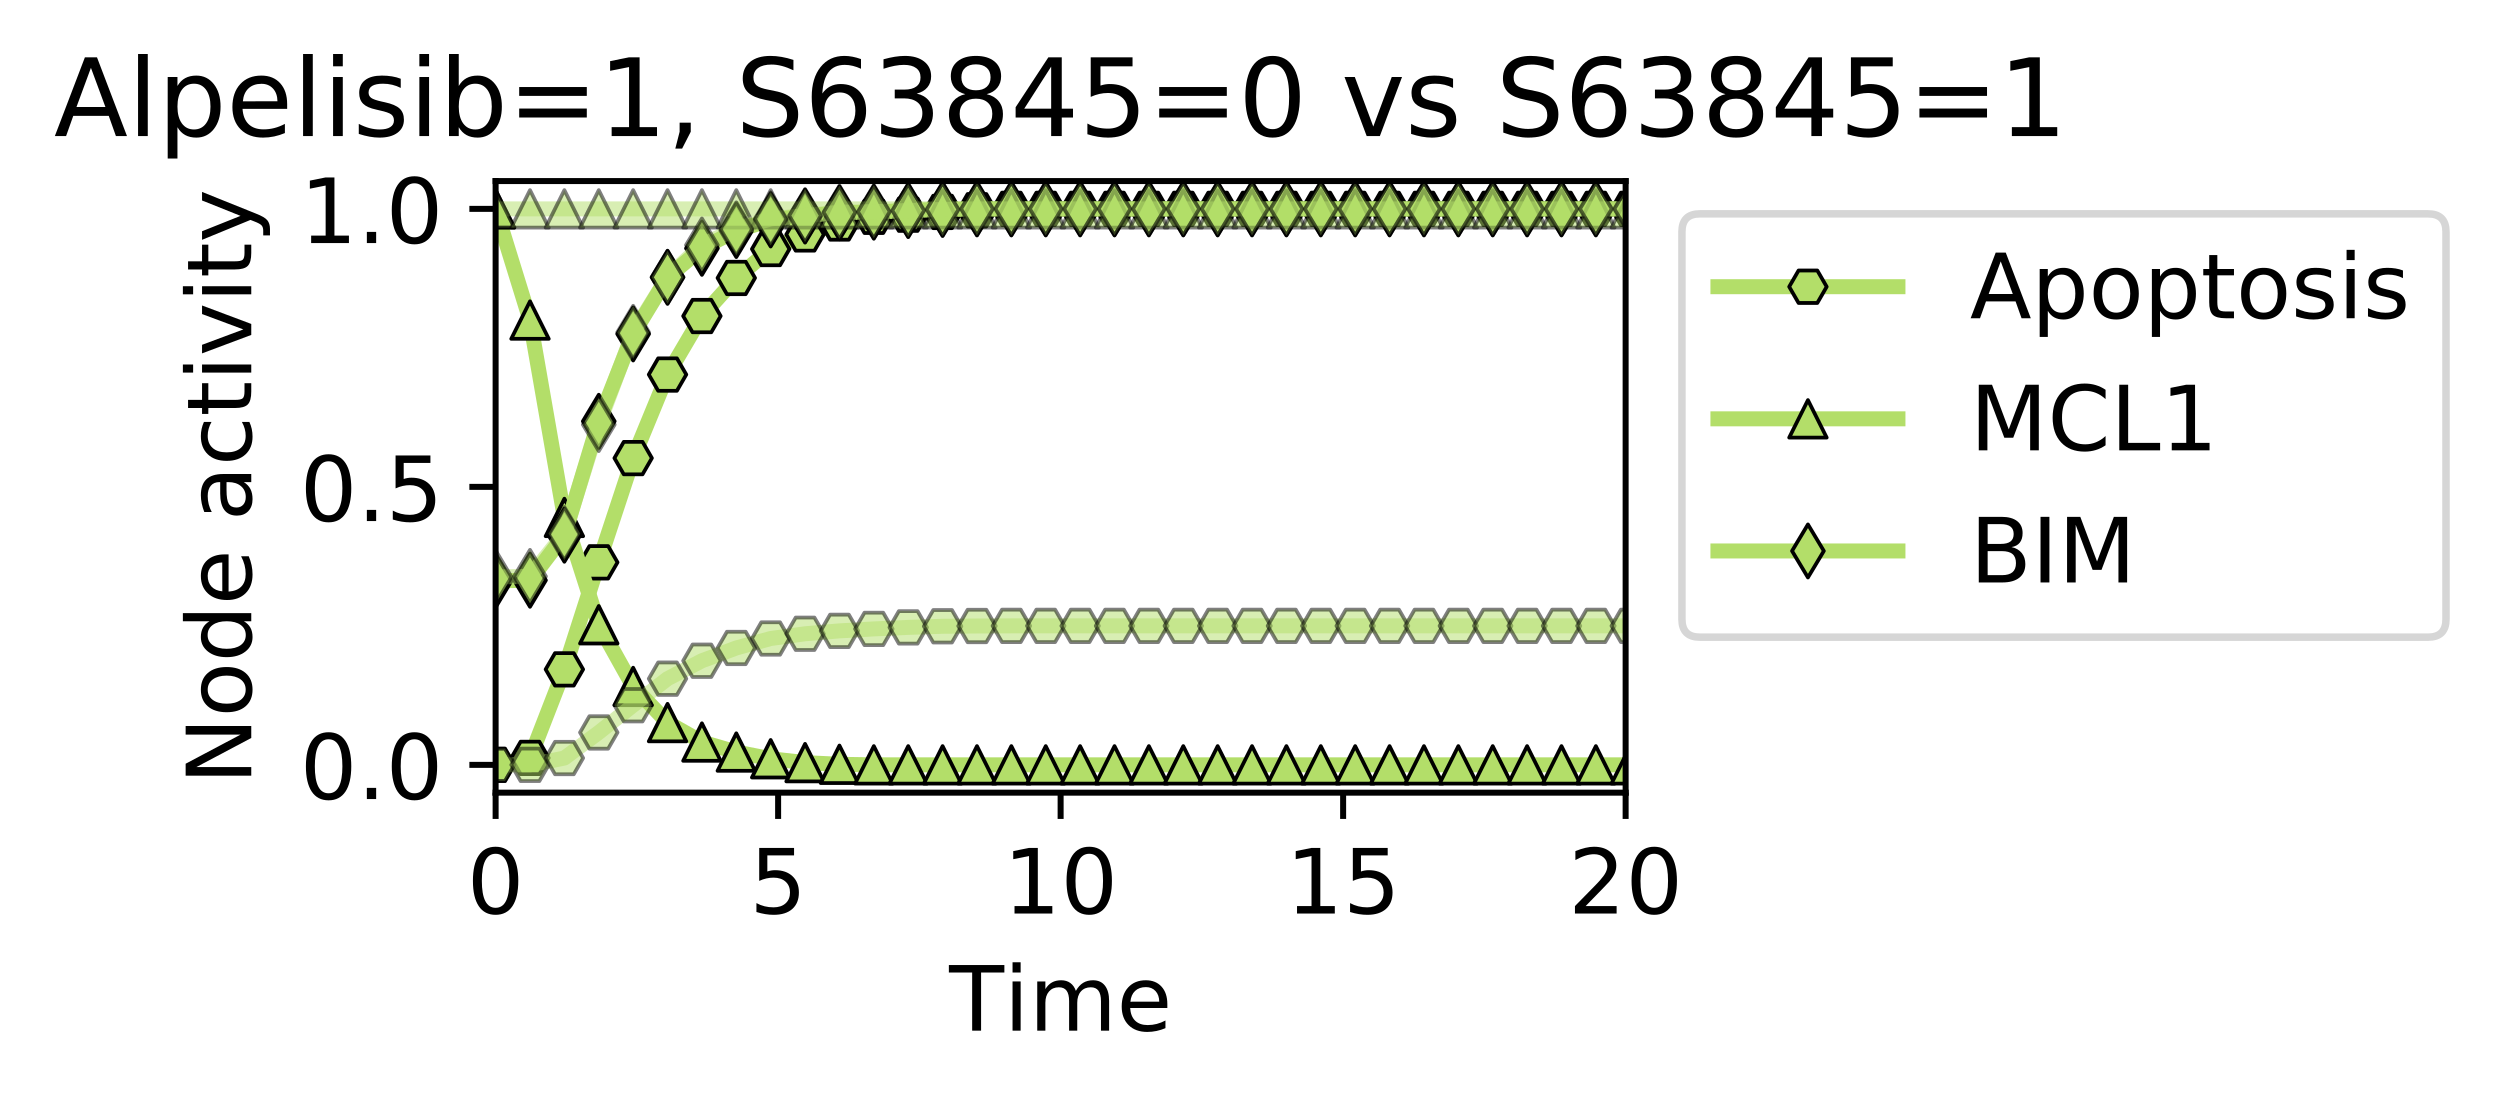 <?xml version="1.0" encoding="utf-8" standalone="no"?>
<!DOCTYPE svg PUBLIC "-//W3C//DTD SVG 1.1//EN"
  "http://www.w3.org/Graphics/SVG/1.1/DTD/svg11.dtd">
<!-- Created with matplotlib (https://matplotlib.org/) -->
<svg height="147.109pt" version="1.1" viewBox="0 0 333.316 147.109" width="333.316pt" xmlns="http://www.w3.org/2000/svg" xmlns:xlink="http://www.w3.org/1999/xlink">
 <defs>
  <style type="text/css">
*{stroke-linecap:butt;stroke-linejoin:round;white-space:pre;}
  </style>
 </defs>
 <g id="figure_1">
  <g id="patch_1">
   <path d="M 0 147.109 
L 333.316 147.109 
L 333.316 0 
L 0 0 
z
" style="fill:#ffffff;"/>
  </g>
  <g id="axes_1">
   <g id="patch_2">
    <path d="M 66.079 105.682 
L 216.739 105.682 
L 216.739 24.142 
L 66.079 24.142 
z
" style="fill:#ffffff;"/>
   </g>
   <g id="matplotlib.axis_1">
    <g id="xtick_1">
     <g id="line2d_1">
      <defs>
       <path d="M 0 0 
L 0 3.5 
" id="m414ddbb3d7" style="stroke:#000000;stroke-width:0.8;"/>
      </defs>
      <g>
       <use style="stroke:#000000;stroke-width:0.8;" x="66.079" xlink:href="#m414ddbb3d7" y="105.682"/>
      </g>
     </g>
     <g id="text_1">
      <!-- 0 -->
      <defs>
       <path d="M 31.781 66.406 
Q 24.172 66.406 20.328 58.906 
Q 16.5 51.422 16.5 36.375 
Q 16.5 21.391 20.328 13.891 
Q 24.172 6.391 31.781 6.391 
Q 39.453 6.391 43.281 13.891 
Q 47.125 21.391 47.125 36.375 
Q 47.125 51.422 43.281 58.906 
Q 39.453 66.406 31.781 66.406 
z
M 31.781 74.219 
Q 44.047 74.219 50.516 64.516 
Q 56.984 54.828 56.984 36.375 
Q 56.984 17.969 50.516 8.266 
Q 44.047 -1.422 31.781 -1.422 
Q 19.531 -1.422 13.062 8.266 
Q 6.594 17.969 6.594 36.375 
Q 6.594 54.828 13.062 64.516 
Q 19.531 74.219 31.781 74.219 
z
" id="DejaVuSans-48"/>
      </defs>
      <g transform="translate(62.262 121.8)scale(0.12 -0.12)">
       <use xlink:href="#DejaVuSans-48"/>
      </g>
     </g>
    </g>
    <g id="xtick_2">
     <g id="line2d_2">
      <g>
       <use style="stroke:#000000;stroke-width:0.8;" x="103.744" xlink:href="#m414ddbb3d7" y="105.682"/>
      </g>
     </g>
     <g id="text_2">
      <!-- 5 -->
      <defs>
       <path d="M 10.797 72.906 
L 49.516 72.906 
L 49.516 64.594 
L 19.828 64.594 
L 19.828 46.734 
Q 21.969 47.469 24.109 47.828 
Q 26.266 48.188 28.422 48.188 
Q 40.625 48.188 47.75 41.5 
Q 54.891 34.812 54.891 23.391 
Q 54.891 11.625 47.562 5.094 
Q 40.234 -1.422 26.906 -1.422 
Q 22.312 -1.422 17.547 -0.641 
Q 12.797 0.141 7.719 1.703 
L 7.719 11.625 
Q 12.109 9.234 16.797 8.062 
Q 21.484 6.891 26.703 6.891 
Q 35.156 6.891 40.078 11.328 
Q 45.016 15.766 45.016 23.391 
Q 45.016 31 40.078 35.438 
Q 35.156 39.891 26.703 39.891 
Q 22.75 39.891 18.812 39.016 
Q 14.891 38.141 10.797 36.281 
z
" id="DejaVuSans-53"/>
      </defs>
      <g transform="translate(99.927 121.8)scale(0.12 -0.12)">
       <use xlink:href="#DejaVuSans-53"/>
      </g>
     </g>
    </g>
    <g id="xtick_3">
     <g id="line2d_3">
      <g>
       <use style="stroke:#000000;stroke-width:0.8;" x="141.409" xlink:href="#m414ddbb3d7" y="105.682"/>
      </g>
     </g>
     <g id="text_3">
      <!-- 10 -->
      <defs>
       <path d="M 12.406 8.297 
L 28.516 8.297 
L 28.516 63.922 
L 10.984 60.406 
L 10.984 69.391 
L 28.422 72.906 
L 38.281 72.906 
L 38.281 8.297 
L 54.391 8.297 
L 54.391 0 
L 12.406 0 
z
" id="DejaVuSans-49"/>
      </defs>
      <g transform="translate(133.774 121.8)scale(0.12 -0.12)">
       <use xlink:href="#DejaVuSans-49"/>
       <use x="63.623" xlink:href="#DejaVuSans-48"/>
      </g>
     </g>
    </g>
    <g id="xtick_4">
     <g id="line2d_4">
      <g>
       <use style="stroke:#000000;stroke-width:0.8;" x="179.074" xlink:href="#m414ddbb3d7" y="105.682"/>
      </g>
     </g>
     <g id="text_4">
      <!-- 15 -->
      <g transform="translate(171.439 121.8)scale(0.12 -0.12)">
       <use xlink:href="#DejaVuSans-49"/>
       <use x="63.623" xlink:href="#DejaVuSans-53"/>
      </g>
     </g>
    </g>
    <g id="xtick_5">
     <g id="line2d_5">
      <g>
       <use style="stroke:#000000;stroke-width:0.8;" x="216.739" xlink:href="#m414ddbb3d7" y="105.682"/>
      </g>
     </g>
     <g id="text_5">
      <!-- 20 -->
      <defs>
       <path d="M 19.188 8.297 
L 53.609 8.297 
L 53.609 0 
L 7.328 0 
L 7.328 8.297 
Q 12.938 14.109 22.625 23.891 
Q 32.328 33.688 34.812 36.531 
Q 39.547 41.844 41.422 45.531 
Q 43.312 49.219 43.312 52.781 
Q 43.312 58.594 39.234 62.25 
Q 35.156 65.922 28.609 65.922 
Q 23.969 65.922 18.812 64.312 
Q 13.672 62.703 7.812 59.422 
L 7.812 69.391 
Q 13.766 71.781 18.938 73 
Q 24.125 74.219 28.422 74.219 
Q 39.75 74.219 46.484 68.547 
Q 53.219 62.891 53.219 53.422 
Q 53.219 48.922 51.531 44.891 
Q 49.859 40.875 45.406 35.406 
Q 44.188 33.984 37.641 27.219 
Q 31.109 20.453 19.188 8.297 
z
" id="DejaVuSans-50"/>
      </defs>
      <g transform="translate(209.104 121.8)scale(0.12 -0.12)">
       <use xlink:href="#DejaVuSans-50"/>
       <use x="63.623" xlink:href="#DejaVuSans-48"/>
      </g>
     </g>
    </g>
    <g id="text_6">
     <!-- Time -->
     <defs>
      <path d="M -0.297 72.906 
L 61.375 72.906 
L 61.375 64.594 
L 35.5 64.594 
L 35.5 0 
L 25.594 0 
L 25.594 64.594 
L -0.297 64.594 
z
" id="DejaVuSans-84"/>
      <path d="M 9.422 54.688 
L 18.406 54.688 
L 18.406 0 
L 9.422 0 
z
M 9.422 75.984 
L 18.406 75.984 
L 18.406 64.594 
L 9.422 64.594 
z
" id="DejaVuSans-105"/>
      <path d="M 52 44.188 
Q 55.375 50.25 60.062 53.125 
Q 64.75 56 71.094 56 
Q 79.641 56 84.281 50.016 
Q 88.922 44.047 88.922 33.016 
L 88.922 0 
L 79.891 0 
L 79.891 32.719 
Q 79.891 40.578 77.094 44.375 
Q 74.312 48.188 68.609 48.188 
Q 61.625 48.188 57.562 43.547 
Q 53.516 38.922 53.516 30.906 
L 53.516 0 
L 44.484 0 
L 44.484 32.719 
Q 44.484 40.625 41.703 44.406 
Q 38.922 48.188 33.109 48.188 
Q 26.219 48.188 22.156 43.531 
Q 18.109 38.875 18.109 30.906 
L 18.109 0 
L 9.078 0 
L 9.078 54.688 
L 18.109 54.688 
L 18.109 46.188 
Q 21.188 51.219 25.484 53.609 
Q 29.781 56 35.688 56 
Q 41.656 56 45.828 52.969 
Q 50 49.953 52 44.188 
z
" id="DejaVuSans-109"/>
      <path d="M 56.203 29.594 
L 56.203 25.203 
L 14.891 25.203 
Q 15.484 15.922 20.484 11.062 
Q 25.484 6.203 34.422 6.203 
Q 39.594 6.203 44.453 7.469 
Q 49.312 8.734 54.109 11.281 
L 54.109 2.781 
Q 49.266 0.734 44.188 -0.344 
Q 39.109 -1.422 33.891 -1.422 
Q 20.797 -1.422 13.156 6.188 
Q 5.516 13.812 5.516 26.812 
Q 5.516 40.234 12.766 48.109 
Q 20.016 56 32.328 56 
Q 43.359 56 49.781 48.891 
Q 56.203 41.797 56.203 29.594 
z
M 47.219 32.234 
Q 47.125 39.594 43.094 43.984 
Q 39.062 48.391 32.422 48.391 
Q 24.906 48.391 20.391 44.141 
Q 15.875 39.891 15.188 32.172 
z
" id="DejaVuSans-101"/>
     </defs>
     <g transform="translate(126.544 137.414)scale(0.12 -0.12)">
      <use xlink:href="#DejaVuSans-84"/>
      <use x="61.037" xlink:href="#DejaVuSans-105"/>
      <use x="88.82" xlink:href="#DejaVuSans-109"/>
      <use x="186.232" xlink:href="#DejaVuSans-101"/>
     </g>
    </g>
   </g>
   <g id="matplotlib.axis_2">
    <g id="ytick_1">
     <g id="line2d_6">
      <defs>
       <path d="M 0 0 
L -3.5 0 
" id="med83dc45bd" style="stroke:#000000;stroke-width:0.8;"/>
      </defs>
      <g>
       <use style="stroke:#000000;stroke-width:0.8;" x="66.079" xlink:href="#med83dc45bd" y="101.975"/>
      </g>
     </g>
     <g id="text_7">
      <!-- 0.0 -->
      <defs>
       <path d="M 10.688 12.406 
L 21 12.406 
L 21 0 
L 10.688 0 
z
" id="DejaVuSans-46"/>
      </defs>
      <g transform="translate(39.995 106.534)scale(0.12 -0.12)">
       <use xlink:href="#DejaVuSans-48"/>
       <use x="63.623" xlink:href="#DejaVuSans-46"/>
       <use x="95.41" xlink:href="#DejaVuSans-48"/>
      </g>
     </g>
    </g>
    <g id="ytick_2">
     <g id="line2d_7">
      <g>
       <use style="stroke:#000000;stroke-width:0.8;" x="66.079" xlink:href="#med83dc45bd" y="64.912"/>
      </g>
     </g>
     <g id="text_8">
      <!-- 0.5 -->
      <g transform="translate(39.995 69.471)scale(0.12 -0.12)">
       <use xlink:href="#DejaVuSans-48"/>
       <use x="63.623" xlink:href="#DejaVuSans-46"/>
       <use x="95.41" xlink:href="#DejaVuSans-53"/>
      </g>
     </g>
    </g>
    <g id="ytick_3">
     <g id="line2d_8">
      <g>
       <use style="stroke:#000000;stroke-width:0.8;" x="66.079" xlink:href="#med83dc45bd" y="27.848"/>
      </g>
     </g>
     <g id="text_9">
      <!-- 1.0 -->
      <g transform="translate(39.995 32.407)scale(0.12 -0.12)">
       <use xlink:href="#DejaVuSans-49"/>
       <use x="63.623" xlink:href="#DejaVuSans-46"/>
       <use x="95.41" xlink:href="#DejaVuSans-48"/>
      </g>
     </g>
    </g>
    <g id="text_10">
     <!-- Node activity -->
     <defs>
      <path d="M 9.812 72.906 
L 23.094 72.906 
L 55.422 11.922 
L 55.422 72.906 
L 64.984 72.906 
L 64.984 0 
L 51.703 0 
L 19.391 60.984 
L 19.391 0 
L 9.812 0 
z
" id="DejaVuSans-78"/>
      <path d="M 30.609 48.391 
Q 23.391 48.391 19.188 42.75 
Q 14.984 37.109 14.984 27.297 
Q 14.984 17.484 19.156 11.844 
Q 23.344 6.203 30.609 6.203 
Q 37.797 6.203 41.984 11.859 
Q 46.188 17.531 46.188 27.297 
Q 46.188 37.016 41.984 42.703 
Q 37.797 48.391 30.609 48.391 
z
M 30.609 56 
Q 42.328 56 49.016 48.375 
Q 55.719 40.766 55.719 27.297 
Q 55.719 13.875 49.016 6.219 
Q 42.328 -1.422 30.609 -1.422 
Q 18.844 -1.422 12.172 6.219 
Q 5.516 13.875 5.516 27.297 
Q 5.516 40.766 12.172 48.375 
Q 18.844 56 30.609 56 
z
" id="DejaVuSans-111"/>
      <path d="M 45.406 46.391 
L 45.406 75.984 
L 54.391 75.984 
L 54.391 0 
L 45.406 0 
L 45.406 8.203 
Q 42.578 3.328 38.25 0.953 
Q 33.938 -1.422 27.875 -1.422 
Q 17.969 -1.422 11.734 6.484 
Q 5.516 14.406 5.516 27.297 
Q 5.516 40.188 11.734 48.094 
Q 17.969 56 27.875 56 
Q 33.938 56 38.25 53.625 
Q 42.578 51.266 45.406 46.391 
z
M 14.797 27.297 
Q 14.797 17.391 18.875 11.75 
Q 22.953 6.109 30.078 6.109 
Q 37.203 6.109 41.297 11.75 
Q 45.406 17.391 45.406 27.297 
Q 45.406 37.203 41.297 42.844 
Q 37.203 48.484 30.078 48.484 
Q 22.953 48.484 18.875 42.844 
Q 14.797 37.203 14.797 27.297 
z
" id="DejaVuSans-100"/>
      <path id="DejaVuSans-32"/>
      <path d="M 34.281 27.484 
Q 23.391 27.484 19.188 25 
Q 14.984 22.516 14.984 16.5 
Q 14.984 11.719 18.141 8.906 
Q 21.297 6.109 26.703 6.109 
Q 34.188 6.109 38.703 11.406 
Q 43.219 16.703 43.219 25.484 
L 43.219 27.484 
z
M 52.203 31.203 
L 52.203 0 
L 43.219 0 
L 43.219 8.297 
Q 40.141 3.328 35.547 0.953 
Q 30.953 -1.422 24.312 -1.422 
Q 15.922 -1.422 10.953 3.297 
Q 6 8.016 6 15.922 
Q 6 25.141 12.172 29.828 
Q 18.359 34.516 30.609 34.516 
L 43.219 34.516 
L 43.219 35.406 
Q 43.219 41.609 39.141 45 
Q 35.062 48.391 27.688 48.391 
Q 23 48.391 18.547 47.266 
Q 14.109 46.141 10.016 43.891 
L 10.016 52.203 
Q 14.938 54.109 19.578 55.047 
Q 24.219 56 28.609 56 
Q 40.484 56 46.344 49.844 
Q 52.203 43.703 52.203 31.203 
z
" id="DejaVuSans-97"/>
      <path d="M 48.781 52.594 
L 48.781 44.188 
Q 44.969 46.297 41.141 47.344 
Q 37.312 48.391 33.406 48.391 
Q 24.656 48.391 19.812 42.844 
Q 14.984 37.312 14.984 27.297 
Q 14.984 17.281 19.812 11.734 
Q 24.656 6.203 33.406 6.203 
Q 37.312 6.203 41.141 7.25 
Q 44.969 8.297 48.781 10.406 
L 48.781 2.094 
Q 45.016 0.344 40.984 -0.531 
Q 36.969 -1.422 32.422 -1.422 
Q 20.062 -1.422 12.781 6.344 
Q 5.516 14.109 5.516 27.297 
Q 5.516 40.672 12.859 48.328 
Q 20.219 56 33.016 56 
Q 37.156 56 41.109 55.141 
Q 45.062 54.297 48.781 52.594 
z
" id="DejaVuSans-99"/>
      <path d="M 18.312 70.219 
L 18.312 54.688 
L 36.812 54.688 
L 36.812 47.703 
L 18.312 47.703 
L 18.312 18.016 
Q 18.312 11.328 20.141 9.422 
Q 21.969 7.516 27.594 7.516 
L 36.812 7.516 
L 36.812 0 
L 27.594 0 
Q 17.188 0 13.234 3.875 
Q 9.281 7.766 9.281 18.016 
L 9.281 47.703 
L 2.688 47.703 
L 2.688 54.688 
L 9.281 54.688 
L 9.281 70.219 
z
" id="DejaVuSans-116"/>
      <path d="M 2.984 54.688 
L 12.5 54.688 
L 29.594 8.797 
L 46.688 54.688 
L 56.203 54.688 
L 35.688 0 
L 23.484 0 
z
" id="DejaVuSans-118"/>
      <path d="M 32.172 -5.078 
Q 28.375 -14.844 24.75 -17.812 
Q 21.141 -20.797 15.094 -20.797 
L 7.906 -20.797 
L 7.906 -13.281 
L 13.188 -13.281 
Q 16.891 -13.281 18.938 -11.516 
Q 21 -9.766 23.484 -3.219 
L 25.094 0.875 
L 2.984 54.688 
L 12.5 54.688 
L 29.594 11.922 
L 46.688 54.688 
L 56.203 54.688 
z
" id="DejaVuSans-121"/>
     </defs>
     <g transform="translate(33.5 104.596)rotate(-90)scale(0.12 -0.12)">
      <use xlink:href="#DejaVuSans-78"/>
      <use x="74.805" xlink:href="#DejaVuSans-111"/>
      <use x="135.986" xlink:href="#DejaVuSans-100"/>
      <use x="199.463" xlink:href="#DejaVuSans-101"/>
      <use x="260.986" xlink:href="#DejaVuSans-32"/>
      <use x="292.773" xlink:href="#DejaVuSans-97"/>
      <use x="354.053" xlink:href="#DejaVuSans-99"/>
      <use x="409.033" xlink:href="#DejaVuSans-116"/>
      <use x="448.242" xlink:href="#DejaVuSans-105"/>
      <use x="476.025" xlink:href="#DejaVuSans-118"/>
      <use x="535.205" xlink:href="#DejaVuSans-105"/>
      <use x="562.988" xlink:href="#DejaVuSans-116"/>
      <use x="602.197" xlink:href="#DejaVuSans-121"/>
     </g>
    </g>
   </g>
   <g id="line2d_9">
    <path clip-path="url(#pbae54d002d)" d="M 66.079 101.975 
L 70.663 101.049 
L 75.247 89.244 
L 79.832 74.975 
L 84.416 61.076 
L 89 49.938 
L 93.584 42.136 
L 98.168 37.058 
L 102.752 33.204 
L 107.336 31.258 
L 111.921 29.794 
L 116.505 28.904 
L 121.089 28.626 
L 125.673 28.256 
L 130.257 28.033 
L 134.841 27.848 
L 139.425 27.848 
L 144.009 27.848 
L 148.594 27.848 
L 153.178 27.848 
L 157.762 27.848 
L 162.346 27.848 
L 166.93 27.848 
L 171.514 27.848 
L 176.098 27.848 
L 180.683 27.848 
L 185.267 27.848 
L 189.851 27.848 
L 194.435 27.848 
L 199.019 27.848 
L 203.603 27.848 
L 208.187 27.848 
L 212.772 27.848 
L 217.356 27.848 
L 221.94 27.848 
L 226.524 27.848 
L 231.108 27.848 
L 235.692 27.848 
L 240.276 27.848 
L 244.861 27.848 
L 249.445 27.848 
L 254.029 27.848 
" style="fill:none;stroke:#b3de69;stroke-linecap:square;stroke-width:2;"/>
    <defs>
     <path d="M -1.25 -2.165 
L -2.5 -0 
L -1.25 2.165 
L 1.25 2.165 
L 2.5 0 
L 1.25 -2.165 
z
" id="mb48e1b8390" style="stroke:#000000;stroke-linejoin:miter;stroke-width:0.5;"/>
    </defs>
    <g clip-path="url(#pbae54d002d)">
     <use style="fill:#b3de69;stroke:#000000;stroke-linejoin:miter;stroke-width:0.5;" x="66.079" xlink:href="#mb48e1b8390" y="101.975"/>
     <use style="fill:#b3de69;stroke:#000000;stroke-linejoin:miter;stroke-width:0.5;" x="70.663" xlink:href="#mb48e1b8390" y="101.049"/>
     <use style="fill:#b3de69;stroke:#000000;stroke-linejoin:miter;stroke-width:0.5;" x="75.247" xlink:href="#mb48e1b8390" y="89.244"/>
     <use style="fill:#b3de69;stroke:#000000;stroke-linejoin:miter;stroke-width:0.5;" x="79.832" xlink:href="#mb48e1b8390" y="74.975"/>
     <use style="fill:#b3de69;stroke:#000000;stroke-linejoin:miter;stroke-width:0.5;" x="84.416" xlink:href="#mb48e1b8390" y="61.076"/>
     <use style="fill:#b3de69;stroke:#000000;stroke-linejoin:miter;stroke-width:0.5;" x="89" xlink:href="#mb48e1b8390" y="49.938"/>
     <use style="fill:#b3de69;stroke:#000000;stroke-linejoin:miter;stroke-width:0.5;" x="93.584" xlink:href="#mb48e1b8390" y="42.136"/>
     <use style="fill:#b3de69;stroke:#000000;stroke-linejoin:miter;stroke-width:0.5;" x="98.168" xlink:href="#mb48e1b8390" y="37.058"/>
     <use style="fill:#b3de69;stroke:#000000;stroke-linejoin:miter;stroke-width:0.5;" x="102.752" xlink:href="#mb48e1b8390" y="33.204"/>
     <use style="fill:#b3de69;stroke:#000000;stroke-linejoin:miter;stroke-width:0.5;" x="107.336" xlink:href="#mb48e1b8390" y="31.258"/>
     <use style="fill:#b3de69;stroke:#000000;stroke-linejoin:miter;stroke-width:0.5;" x="111.921" xlink:href="#mb48e1b8390" y="29.794"/>
     <use style="fill:#b3de69;stroke:#000000;stroke-linejoin:miter;stroke-width:0.5;" x="116.505" xlink:href="#mb48e1b8390" y="28.904"/>
     <use style="fill:#b3de69;stroke:#000000;stroke-linejoin:miter;stroke-width:0.5;" x="121.089" xlink:href="#mb48e1b8390" y="28.626"/>
     <use style="fill:#b3de69;stroke:#000000;stroke-linejoin:miter;stroke-width:0.5;" x="125.673" xlink:href="#mb48e1b8390" y="28.256"/>
     <use style="fill:#b3de69;stroke:#000000;stroke-linejoin:miter;stroke-width:0.5;" x="130.257" xlink:href="#mb48e1b8390" y="28.033"/>
     <use style="fill:#b3de69;stroke:#000000;stroke-linejoin:miter;stroke-width:0.5;" x="134.841" xlink:href="#mb48e1b8390" y="27.848"/>
     <use style="fill:#b3de69;stroke:#000000;stroke-linejoin:miter;stroke-width:0.5;" x="139.425" xlink:href="#mb48e1b8390" y="27.848"/>
     <use style="fill:#b3de69;stroke:#000000;stroke-linejoin:miter;stroke-width:0.5;" x="144.009" xlink:href="#mb48e1b8390" y="27.848"/>
     <use style="fill:#b3de69;stroke:#000000;stroke-linejoin:miter;stroke-width:0.5;" x="148.594" xlink:href="#mb48e1b8390" y="27.848"/>
     <use style="fill:#b3de69;stroke:#000000;stroke-linejoin:miter;stroke-width:0.5;" x="153.178" xlink:href="#mb48e1b8390" y="27.848"/>
     <use style="fill:#b3de69;stroke:#000000;stroke-linejoin:miter;stroke-width:0.5;" x="157.762" xlink:href="#mb48e1b8390" y="27.848"/>
     <use style="fill:#b3de69;stroke:#000000;stroke-linejoin:miter;stroke-width:0.5;" x="162.346" xlink:href="#mb48e1b8390" y="27.848"/>
     <use style="fill:#b3de69;stroke:#000000;stroke-linejoin:miter;stroke-width:0.5;" x="166.93" xlink:href="#mb48e1b8390" y="27.848"/>
     <use style="fill:#b3de69;stroke:#000000;stroke-linejoin:miter;stroke-width:0.5;" x="171.514" xlink:href="#mb48e1b8390" y="27.848"/>
     <use style="fill:#b3de69;stroke:#000000;stroke-linejoin:miter;stroke-width:0.5;" x="176.098" xlink:href="#mb48e1b8390" y="27.848"/>
     <use style="fill:#b3de69;stroke:#000000;stroke-linejoin:miter;stroke-width:0.5;" x="180.683" xlink:href="#mb48e1b8390" y="27.848"/>
     <use style="fill:#b3de69;stroke:#000000;stroke-linejoin:miter;stroke-width:0.5;" x="185.267" xlink:href="#mb48e1b8390" y="27.848"/>
     <use style="fill:#b3de69;stroke:#000000;stroke-linejoin:miter;stroke-width:0.5;" x="189.851" xlink:href="#mb48e1b8390" y="27.848"/>
     <use style="fill:#b3de69;stroke:#000000;stroke-linejoin:miter;stroke-width:0.5;" x="194.435" xlink:href="#mb48e1b8390" y="27.848"/>
     <use style="fill:#b3de69;stroke:#000000;stroke-linejoin:miter;stroke-width:0.5;" x="199.019" xlink:href="#mb48e1b8390" y="27.848"/>
     <use style="fill:#b3de69;stroke:#000000;stroke-linejoin:miter;stroke-width:0.5;" x="203.603" xlink:href="#mb48e1b8390" y="27.848"/>
     <use style="fill:#b3de69;stroke:#000000;stroke-linejoin:miter;stroke-width:0.5;" x="208.187" xlink:href="#mb48e1b8390" y="27.848"/>
     <use style="fill:#b3de69;stroke:#000000;stroke-linejoin:miter;stroke-width:0.5;" x="212.772" xlink:href="#mb48e1b8390" y="27.848"/>
     <use style="fill:#b3de69;stroke:#000000;stroke-linejoin:miter;stroke-width:0.5;" x="217.356" xlink:href="#mb48e1b8390" y="27.848"/>
     <use style="fill:#b3de69;stroke:#000000;stroke-linejoin:miter;stroke-width:0.5;" x="221.94" xlink:href="#mb48e1b8390" y="27.848"/>
     <use style="fill:#b3de69;stroke:#000000;stroke-linejoin:miter;stroke-width:0.5;" x="226.524" xlink:href="#mb48e1b8390" y="27.848"/>
     <use style="fill:#b3de69;stroke:#000000;stroke-linejoin:miter;stroke-width:0.5;" x="231.108" xlink:href="#mb48e1b8390" y="27.848"/>
     <use style="fill:#b3de69;stroke:#000000;stroke-linejoin:miter;stroke-width:0.5;" x="235.692" xlink:href="#mb48e1b8390" y="27.848"/>
     <use style="fill:#b3de69;stroke:#000000;stroke-linejoin:miter;stroke-width:0.5;" x="240.276" xlink:href="#mb48e1b8390" y="27.848"/>
     <use style="fill:#b3de69;stroke:#000000;stroke-linejoin:miter;stroke-width:0.5;" x="244.861" xlink:href="#mb48e1b8390" y="27.848"/>
     <use style="fill:#b3de69;stroke:#000000;stroke-linejoin:miter;stroke-width:0.5;" x="249.445" xlink:href="#mb48e1b8390" y="27.848"/>
     <use style="fill:#b3de69;stroke:#000000;stroke-linejoin:miter;stroke-width:0.5;" x="254.029" xlink:href="#mb48e1b8390" y="27.848"/>
    </g>
   </g>
   <g id="line2d_10">
    <path clip-path="url(#pbae54d002d)" d="M 66.079 27.848 
L 70.663 42.674 
L 75.247 68.989 
L 79.832 83.295 
L 84.416 91.523 
L 89 96.342 
L 93.584 98.936 
L 98.168 100.27 
L 102.752 101.16 
L 107.336 101.679 
L 111.921 101.901 
L 116.505 101.975 
L 121.089 101.975 
L 125.673 101.975 
L 130.257 101.975 
L 134.841 101.975 
L 139.425 101.975 
L 144.009 101.975 
L 148.594 101.975 
L 153.178 101.975 
L 157.762 101.975 
L 162.346 101.975 
L 166.93 101.975 
L 171.514 101.975 
L 176.098 101.975 
L 180.683 101.975 
L 185.267 101.975 
L 189.851 101.975 
L 194.435 101.975 
L 199.019 101.975 
L 203.603 101.975 
L 208.187 101.975 
L 212.772 101.975 
L 217.356 101.975 
L 221.94 101.975 
L 226.524 101.975 
L 231.108 101.975 
L 235.692 101.975 
L 240.276 101.975 
L 244.861 101.975 
L 249.445 101.975 
L 254.029 101.975 
" style="fill:none;stroke:#b3de69;stroke-linecap:square;stroke-width:2;"/>
    <defs>
     <path d="M 0 -2.5 
L -2.5 2.5 
L 2.5 2.5 
z
" id="mee30b0eeb3" style="stroke:#000000;stroke-linejoin:miter;stroke-width:0.5;"/>
    </defs>
    <g clip-path="url(#pbae54d002d)">
     <use style="fill:#b3de69;stroke:#000000;stroke-linejoin:miter;stroke-width:0.5;" x="66.079" xlink:href="#mee30b0eeb3" y="27.848"/>
     <use style="fill:#b3de69;stroke:#000000;stroke-linejoin:miter;stroke-width:0.5;" x="70.663" xlink:href="#mee30b0eeb3" y="42.674"/>
     <use style="fill:#b3de69;stroke:#000000;stroke-linejoin:miter;stroke-width:0.5;" x="75.247" xlink:href="#mee30b0eeb3" y="68.989"/>
     <use style="fill:#b3de69;stroke:#000000;stroke-linejoin:miter;stroke-width:0.5;" x="79.832" xlink:href="#mee30b0eeb3" y="83.295"/>
     <use style="fill:#b3de69;stroke:#000000;stroke-linejoin:miter;stroke-width:0.5;" x="84.416" xlink:href="#mee30b0eeb3" y="91.523"/>
     <use style="fill:#b3de69;stroke:#000000;stroke-linejoin:miter;stroke-width:0.5;" x="89" xlink:href="#mee30b0eeb3" y="96.342"/>
     <use style="fill:#b3de69;stroke:#000000;stroke-linejoin:miter;stroke-width:0.5;" x="93.584" xlink:href="#mee30b0eeb3" y="98.936"/>
     <use style="fill:#b3de69;stroke:#000000;stroke-linejoin:miter;stroke-width:0.5;" x="98.168" xlink:href="#mee30b0eeb3" y="100.27"/>
     <use style="fill:#b3de69;stroke:#000000;stroke-linejoin:miter;stroke-width:0.5;" x="102.752" xlink:href="#mee30b0eeb3" y="101.16"/>
     <use style="fill:#b3de69;stroke:#000000;stroke-linejoin:miter;stroke-width:0.5;" x="107.336" xlink:href="#mee30b0eeb3" y="101.679"/>
     <use style="fill:#b3de69;stroke:#000000;stroke-linejoin:miter;stroke-width:0.5;" x="111.921" xlink:href="#mee30b0eeb3" y="101.901"/>
     <use style="fill:#b3de69;stroke:#000000;stroke-linejoin:miter;stroke-width:0.5;" x="116.505" xlink:href="#mee30b0eeb3" y="101.975"/>
     <use style="fill:#b3de69;stroke:#000000;stroke-linejoin:miter;stroke-width:0.5;" x="121.089" xlink:href="#mee30b0eeb3" y="101.975"/>
     <use style="fill:#b3de69;stroke:#000000;stroke-linejoin:miter;stroke-width:0.5;" x="125.673" xlink:href="#mee30b0eeb3" y="101.975"/>
     <use style="fill:#b3de69;stroke:#000000;stroke-linejoin:miter;stroke-width:0.5;" x="130.257" xlink:href="#mee30b0eeb3" y="101.975"/>
     <use style="fill:#b3de69;stroke:#000000;stroke-linejoin:miter;stroke-width:0.5;" x="134.841" xlink:href="#mee30b0eeb3" y="101.975"/>
     <use style="fill:#b3de69;stroke:#000000;stroke-linejoin:miter;stroke-width:0.5;" x="139.425" xlink:href="#mee30b0eeb3" y="101.975"/>
     <use style="fill:#b3de69;stroke:#000000;stroke-linejoin:miter;stroke-width:0.5;" x="144.009" xlink:href="#mee30b0eeb3" y="101.975"/>
     <use style="fill:#b3de69;stroke:#000000;stroke-linejoin:miter;stroke-width:0.5;" x="148.594" xlink:href="#mee30b0eeb3" y="101.975"/>
     <use style="fill:#b3de69;stroke:#000000;stroke-linejoin:miter;stroke-width:0.5;" x="153.178" xlink:href="#mee30b0eeb3" y="101.975"/>
     <use style="fill:#b3de69;stroke:#000000;stroke-linejoin:miter;stroke-width:0.5;" x="157.762" xlink:href="#mee30b0eeb3" y="101.975"/>
     <use style="fill:#b3de69;stroke:#000000;stroke-linejoin:miter;stroke-width:0.5;" x="162.346" xlink:href="#mee30b0eeb3" y="101.975"/>
     <use style="fill:#b3de69;stroke:#000000;stroke-linejoin:miter;stroke-width:0.5;" x="166.93" xlink:href="#mee30b0eeb3" y="101.975"/>
     <use style="fill:#b3de69;stroke:#000000;stroke-linejoin:miter;stroke-width:0.5;" x="171.514" xlink:href="#mee30b0eeb3" y="101.975"/>
     <use style="fill:#b3de69;stroke:#000000;stroke-linejoin:miter;stroke-width:0.5;" x="176.098" xlink:href="#mee30b0eeb3" y="101.975"/>
     <use style="fill:#b3de69;stroke:#000000;stroke-linejoin:miter;stroke-width:0.5;" x="180.683" xlink:href="#mee30b0eeb3" y="101.975"/>
     <use style="fill:#b3de69;stroke:#000000;stroke-linejoin:miter;stroke-width:0.5;" x="185.267" xlink:href="#mee30b0eeb3" y="101.975"/>
     <use style="fill:#b3de69;stroke:#000000;stroke-linejoin:miter;stroke-width:0.5;" x="189.851" xlink:href="#mee30b0eeb3" y="101.975"/>
     <use style="fill:#b3de69;stroke:#000000;stroke-linejoin:miter;stroke-width:0.5;" x="194.435" xlink:href="#mee30b0eeb3" y="101.975"/>
     <use style="fill:#b3de69;stroke:#000000;stroke-linejoin:miter;stroke-width:0.5;" x="199.019" xlink:href="#mee30b0eeb3" y="101.975"/>
     <use style="fill:#b3de69;stroke:#000000;stroke-linejoin:miter;stroke-width:0.5;" x="203.603" xlink:href="#mee30b0eeb3" y="101.975"/>
     <use style="fill:#b3de69;stroke:#000000;stroke-linejoin:miter;stroke-width:0.5;" x="208.187" xlink:href="#mee30b0eeb3" y="101.975"/>
     <use style="fill:#b3de69;stroke:#000000;stroke-linejoin:miter;stroke-width:0.5;" x="212.772" xlink:href="#mee30b0eeb3" y="101.975"/>
     <use style="fill:#b3de69;stroke:#000000;stroke-linejoin:miter;stroke-width:0.5;" x="217.356" xlink:href="#mee30b0eeb3" y="101.975"/>
     <use style="fill:#b3de69;stroke:#000000;stroke-linejoin:miter;stroke-width:0.5;" x="221.94" xlink:href="#mee30b0eeb3" y="101.975"/>
     <use style="fill:#b3de69;stroke:#000000;stroke-linejoin:miter;stroke-width:0.5;" x="226.524" xlink:href="#mee30b0eeb3" y="101.975"/>
     <use style="fill:#b3de69;stroke:#000000;stroke-linejoin:miter;stroke-width:0.5;" x="231.108" xlink:href="#mee30b0eeb3" y="101.975"/>
     <use style="fill:#b3de69;stroke:#000000;stroke-linejoin:miter;stroke-width:0.5;" x="235.692" xlink:href="#mee30b0eeb3" y="101.975"/>
     <use style="fill:#b3de69;stroke:#000000;stroke-linejoin:miter;stroke-width:0.5;" x="240.276" xlink:href="#mee30b0eeb3" y="101.975"/>
     <use style="fill:#b3de69;stroke:#000000;stroke-linejoin:miter;stroke-width:0.5;" x="244.861" xlink:href="#mee30b0eeb3" y="101.975"/>
     <use style="fill:#b3de69;stroke:#000000;stroke-linejoin:miter;stroke-width:0.5;" x="249.445" xlink:href="#mee30b0eeb3" y="101.975"/>
     <use style="fill:#b3de69;stroke:#000000;stroke-linejoin:miter;stroke-width:0.5;" x="254.029" xlink:href="#mee30b0eeb3" y="101.975"/>
    </g>
   </g>
   <g id="line2d_11">
    <path clip-path="url(#pbae54d002d)" d="M 66.079 77.439 
L 70.663 77.365 
L 75.247 71.361 
L 79.832 56.165 
L 84.416 44.527 
L 89 36.966 
L 93.584 33.111 
L 98.168 30.739 
L 102.752 29.331 
L 107.336 28.812 
L 111.921 28.367 
L 116.505 28.293 
L 121.089 28.07 
L 125.673 27.922 
L 130.257 27.848 
L 134.841 27.848 
L 139.425 27.848 
L 144.009 27.848 
L 148.594 27.848 
L 153.178 27.848 
L 157.762 27.848 
L 162.346 27.848 
L 166.93 27.848 
L 171.514 27.848 
L 176.098 27.848 
L 180.683 27.848 
L 185.267 27.848 
L 189.851 27.848 
L 194.435 27.848 
L 199.019 27.848 
L 203.603 27.848 
L 208.187 27.848 
L 212.772 27.848 
L 217.356 27.848 
L 221.94 27.848 
L 226.524 27.848 
L 231.108 27.848 
L 235.692 27.848 
L 240.276 27.848 
L 244.861 27.848 
L 249.445 27.848 
L 254.029 27.848 
" style="fill:none;stroke:#b3de69;stroke-linecap:square;stroke-width:2;"/>
    <defs>
     <path d="M -0 3.536 
L 2.121 0 
L -0 -3.536 
L -2.121 -0 
z
" id="me3708c3243" style="stroke:#000000;stroke-linejoin:miter;stroke-width:0.5;"/>
    </defs>
    <g clip-path="url(#pbae54d002d)">
     <use style="fill:#b3de69;stroke:#000000;stroke-linejoin:miter;stroke-width:0.5;" x="66.079" xlink:href="#me3708c3243" y="77.439"/>
     <use style="fill:#b3de69;stroke:#000000;stroke-linejoin:miter;stroke-width:0.5;" x="70.663" xlink:href="#me3708c3243" y="77.365"/>
     <use style="fill:#b3de69;stroke:#000000;stroke-linejoin:miter;stroke-width:0.5;" x="75.247" xlink:href="#me3708c3243" y="71.361"/>
     <use style="fill:#b3de69;stroke:#000000;stroke-linejoin:miter;stroke-width:0.5;" x="79.832" xlink:href="#me3708c3243" y="56.165"/>
     <use style="fill:#b3de69;stroke:#000000;stroke-linejoin:miter;stroke-width:0.5;" x="84.416" xlink:href="#me3708c3243" y="44.527"/>
     <use style="fill:#b3de69;stroke:#000000;stroke-linejoin:miter;stroke-width:0.5;" x="89" xlink:href="#me3708c3243" y="36.966"/>
     <use style="fill:#b3de69;stroke:#000000;stroke-linejoin:miter;stroke-width:0.5;" x="93.584" xlink:href="#me3708c3243" y="33.111"/>
     <use style="fill:#b3de69;stroke:#000000;stroke-linejoin:miter;stroke-width:0.5;" x="98.168" xlink:href="#me3708c3243" y="30.739"/>
     <use style="fill:#b3de69;stroke:#000000;stroke-linejoin:miter;stroke-width:0.5;" x="102.752" xlink:href="#me3708c3243" y="29.331"/>
     <use style="fill:#b3de69;stroke:#000000;stroke-linejoin:miter;stroke-width:0.5;" x="107.336" xlink:href="#me3708c3243" y="28.812"/>
     <use style="fill:#b3de69;stroke:#000000;stroke-linejoin:miter;stroke-width:0.5;" x="111.921" xlink:href="#me3708c3243" y="28.367"/>
     <use style="fill:#b3de69;stroke:#000000;stroke-linejoin:miter;stroke-width:0.5;" x="116.505" xlink:href="#me3708c3243" y="28.293"/>
     <use style="fill:#b3de69;stroke:#000000;stroke-linejoin:miter;stroke-width:0.5;" x="121.089" xlink:href="#me3708c3243" y="28.07"/>
     <use style="fill:#b3de69;stroke:#000000;stroke-linejoin:miter;stroke-width:0.5;" x="125.673" xlink:href="#me3708c3243" y="27.922"/>
     <use style="fill:#b3de69;stroke:#000000;stroke-linejoin:miter;stroke-width:0.5;" x="130.257" xlink:href="#me3708c3243" y="27.848"/>
     <use style="fill:#b3de69;stroke:#000000;stroke-linejoin:miter;stroke-width:0.5;" x="134.841" xlink:href="#me3708c3243" y="27.848"/>
     <use style="fill:#b3de69;stroke:#000000;stroke-linejoin:miter;stroke-width:0.5;" x="139.425" xlink:href="#me3708c3243" y="27.848"/>
     <use style="fill:#b3de69;stroke:#000000;stroke-linejoin:miter;stroke-width:0.5;" x="144.009" xlink:href="#me3708c3243" y="27.848"/>
     <use style="fill:#b3de69;stroke:#000000;stroke-linejoin:miter;stroke-width:0.5;" x="148.594" xlink:href="#me3708c3243" y="27.848"/>
     <use style="fill:#b3de69;stroke:#000000;stroke-linejoin:miter;stroke-width:0.5;" x="153.178" xlink:href="#me3708c3243" y="27.848"/>
     <use style="fill:#b3de69;stroke:#000000;stroke-linejoin:miter;stroke-width:0.5;" x="157.762" xlink:href="#me3708c3243" y="27.848"/>
     <use style="fill:#b3de69;stroke:#000000;stroke-linejoin:miter;stroke-width:0.5;" x="162.346" xlink:href="#me3708c3243" y="27.848"/>
     <use style="fill:#b3de69;stroke:#000000;stroke-linejoin:miter;stroke-width:0.5;" x="166.93" xlink:href="#me3708c3243" y="27.848"/>
     <use style="fill:#b3de69;stroke:#000000;stroke-linejoin:miter;stroke-width:0.5;" x="171.514" xlink:href="#me3708c3243" y="27.848"/>
     <use style="fill:#b3de69;stroke:#000000;stroke-linejoin:miter;stroke-width:0.5;" x="176.098" xlink:href="#me3708c3243" y="27.848"/>
     <use style="fill:#b3de69;stroke:#000000;stroke-linejoin:miter;stroke-width:0.5;" x="180.683" xlink:href="#me3708c3243" y="27.848"/>
     <use style="fill:#b3de69;stroke:#000000;stroke-linejoin:miter;stroke-width:0.5;" x="185.267" xlink:href="#me3708c3243" y="27.848"/>
     <use style="fill:#b3de69;stroke:#000000;stroke-linejoin:miter;stroke-width:0.5;" x="189.851" xlink:href="#me3708c3243" y="27.848"/>
     <use style="fill:#b3de69;stroke:#000000;stroke-linejoin:miter;stroke-width:0.5;" x="194.435" xlink:href="#me3708c3243" y="27.848"/>
     <use style="fill:#b3de69;stroke:#000000;stroke-linejoin:miter;stroke-width:0.5;" x="199.019" xlink:href="#me3708c3243" y="27.848"/>
     <use style="fill:#b3de69;stroke:#000000;stroke-linejoin:miter;stroke-width:0.5;" x="203.603" xlink:href="#me3708c3243" y="27.848"/>
     <use style="fill:#b3de69;stroke:#000000;stroke-linejoin:miter;stroke-width:0.5;" x="208.187" xlink:href="#me3708c3243" y="27.848"/>
     <use style="fill:#b3de69;stroke:#000000;stroke-linejoin:miter;stroke-width:0.5;" x="212.772" xlink:href="#me3708c3243" y="27.848"/>
     <use style="fill:#b3de69;stroke:#000000;stroke-linejoin:miter;stroke-width:0.5;" x="217.356" xlink:href="#me3708c3243" y="27.848"/>
     <use style="fill:#b3de69;stroke:#000000;stroke-linejoin:miter;stroke-width:0.5;" x="221.94" xlink:href="#me3708c3243" y="27.848"/>
     <use style="fill:#b3de69;stroke:#000000;stroke-linejoin:miter;stroke-width:0.5;" x="226.524" xlink:href="#me3708c3243" y="27.848"/>
     <use style="fill:#b3de69;stroke:#000000;stroke-linejoin:miter;stroke-width:0.5;" x="231.108" xlink:href="#me3708c3243" y="27.848"/>
     <use style="fill:#b3de69;stroke:#000000;stroke-linejoin:miter;stroke-width:0.5;" x="235.692" xlink:href="#me3708c3243" y="27.848"/>
     <use style="fill:#b3de69;stroke:#000000;stroke-linejoin:miter;stroke-width:0.5;" x="240.276" xlink:href="#me3708c3243" y="27.848"/>
     <use style="fill:#b3de69;stroke:#000000;stroke-linejoin:miter;stroke-width:0.5;" x="244.861" xlink:href="#me3708c3243" y="27.848"/>
     <use style="fill:#b3de69;stroke:#000000;stroke-linejoin:miter;stroke-width:0.5;" x="249.445" xlink:href="#me3708c3243" y="27.848"/>
     <use style="fill:#b3de69;stroke:#000000;stroke-linejoin:miter;stroke-width:0.5;" x="254.029" xlink:href="#me3708c3243" y="27.848"/>
    </g>
   </g>
   <g id="line2d_12">
    <path clip-path="url(#pbae54d002d)" d="M 66.079 101.975 
L 70.663 101.975 
L 75.247 101.067 
L 79.832 97.657 
L 84.416 94.025 
L 89 90.486 
L 93.584 88.095 
L 98.168 86.39 
L 102.752 85.13 
L 107.336 84.5 
L 111.921 84.111 
L 116.505 83.851 
L 121.089 83.647 
L 125.673 83.499 
L 130.257 83.462 
L 134.841 83.444 
L 139.425 83.444 
L 144.009 83.444 
L 148.594 83.444 
L 153.178 83.444 
L 157.762 83.444 
L 162.346 83.444 
L 166.93 83.444 
L 171.514 83.444 
L 176.098 83.444 
L 180.683 83.444 
L 185.267 83.444 
L 189.851 83.444 
L 194.435 83.444 
L 199.019 83.444 
L 203.603 83.444 
L 208.187 83.444 
L 212.772 83.444 
L 217.356 83.444 
L 221.94 83.444 
L 226.524 83.444 
L 231.108 83.444 
L 235.692 83.444 
L 240.276 83.444 
L 244.861 83.444 
L 249.445 83.444 
L 254.029 83.444 
" style="fill:none;stroke:#b3de69;stroke-linecap:square;stroke-opacity:0.5;stroke-width:2;"/>
    <defs>
     <path d="M -1.25 -2.165 
L -2.5 -0 
L -1.25 2.165 
L 1.25 2.165 
L 2.5 0 
L 1.25 -2.165 
z
" id="m74801d4464" style="stroke:#000000;stroke-linejoin:miter;stroke-opacity:0.5;stroke-width:0.5;"/>
    </defs>
    <g clip-path="url(#pbae54d002d)">
     <use style="fill:#b3de69;fill-opacity:0.5;stroke:#000000;stroke-linejoin:miter;stroke-opacity:0.5;stroke-width:0.5;" x="66.079" xlink:href="#m74801d4464" y="101.975"/>
     <use style="fill:#b3de69;fill-opacity:0.5;stroke:#000000;stroke-linejoin:miter;stroke-opacity:0.5;stroke-width:0.5;" x="70.663" xlink:href="#m74801d4464" y="101.975"/>
     <use style="fill:#b3de69;fill-opacity:0.5;stroke:#000000;stroke-linejoin:miter;stroke-opacity:0.5;stroke-width:0.5;" x="75.247" xlink:href="#m74801d4464" y="101.067"/>
     <use style="fill:#b3de69;fill-opacity:0.5;stroke:#000000;stroke-linejoin:miter;stroke-opacity:0.5;stroke-width:0.5;" x="79.832" xlink:href="#m74801d4464" y="97.657"/>
     <use style="fill:#b3de69;fill-opacity:0.5;stroke:#000000;stroke-linejoin:miter;stroke-opacity:0.5;stroke-width:0.5;" x="84.416" xlink:href="#m74801d4464" y="94.025"/>
     <use style="fill:#b3de69;fill-opacity:0.5;stroke:#000000;stroke-linejoin:miter;stroke-opacity:0.5;stroke-width:0.5;" x="89" xlink:href="#m74801d4464" y="90.486"/>
     <use style="fill:#b3de69;fill-opacity:0.5;stroke:#000000;stroke-linejoin:miter;stroke-opacity:0.5;stroke-width:0.5;" x="93.584" xlink:href="#m74801d4464" y="88.095"/>
     <use style="fill:#b3de69;fill-opacity:0.5;stroke:#000000;stroke-linejoin:miter;stroke-opacity:0.5;stroke-width:0.5;" x="98.168" xlink:href="#m74801d4464" y="86.39"/>
     <use style="fill:#b3de69;fill-opacity:0.5;stroke:#000000;stroke-linejoin:miter;stroke-opacity:0.5;stroke-width:0.5;" x="102.752" xlink:href="#m74801d4464" y="85.13"/>
     <use style="fill:#b3de69;fill-opacity:0.5;stroke:#000000;stroke-linejoin:miter;stroke-opacity:0.5;stroke-width:0.5;" x="107.336" xlink:href="#m74801d4464" y="84.5"/>
     <use style="fill:#b3de69;fill-opacity:0.5;stroke:#000000;stroke-linejoin:miter;stroke-opacity:0.5;stroke-width:0.5;" x="111.921" xlink:href="#m74801d4464" y="84.111"/>
     <use style="fill:#b3de69;fill-opacity:0.5;stroke:#000000;stroke-linejoin:miter;stroke-opacity:0.5;stroke-width:0.5;" x="116.505" xlink:href="#m74801d4464" y="83.851"/>
     <use style="fill:#b3de69;fill-opacity:0.5;stroke:#000000;stroke-linejoin:miter;stroke-opacity:0.5;stroke-width:0.5;" x="121.089" xlink:href="#m74801d4464" y="83.647"/>
     <use style="fill:#b3de69;fill-opacity:0.5;stroke:#000000;stroke-linejoin:miter;stroke-opacity:0.5;stroke-width:0.5;" x="125.673" xlink:href="#m74801d4464" y="83.499"/>
     <use style="fill:#b3de69;fill-opacity:0.5;stroke:#000000;stroke-linejoin:miter;stroke-opacity:0.5;stroke-width:0.5;" x="130.257" xlink:href="#m74801d4464" y="83.462"/>
     <use style="fill:#b3de69;fill-opacity:0.5;stroke:#000000;stroke-linejoin:miter;stroke-opacity:0.5;stroke-width:0.5;" x="134.841" xlink:href="#m74801d4464" y="83.444"/>
     <use style="fill:#b3de69;fill-opacity:0.5;stroke:#000000;stroke-linejoin:miter;stroke-opacity:0.5;stroke-width:0.5;" x="139.425" xlink:href="#m74801d4464" y="83.444"/>
     <use style="fill:#b3de69;fill-opacity:0.5;stroke:#000000;stroke-linejoin:miter;stroke-opacity:0.5;stroke-width:0.5;" x="144.009" xlink:href="#m74801d4464" y="83.444"/>
     <use style="fill:#b3de69;fill-opacity:0.5;stroke:#000000;stroke-linejoin:miter;stroke-opacity:0.5;stroke-width:0.5;" x="148.594" xlink:href="#m74801d4464" y="83.444"/>
     <use style="fill:#b3de69;fill-opacity:0.5;stroke:#000000;stroke-linejoin:miter;stroke-opacity:0.5;stroke-width:0.5;" x="153.178" xlink:href="#m74801d4464" y="83.444"/>
     <use style="fill:#b3de69;fill-opacity:0.5;stroke:#000000;stroke-linejoin:miter;stroke-opacity:0.5;stroke-width:0.5;" x="157.762" xlink:href="#m74801d4464" y="83.444"/>
     <use style="fill:#b3de69;fill-opacity:0.5;stroke:#000000;stroke-linejoin:miter;stroke-opacity:0.5;stroke-width:0.5;" x="162.346" xlink:href="#m74801d4464" y="83.444"/>
     <use style="fill:#b3de69;fill-opacity:0.5;stroke:#000000;stroke-linejoin:miter;stroke-opacity:0.5;stroke-width:0.5;" x="166.93" xlink:href="#m74801d4464" y="83.444"/>
     <use style="fill:#b3de69;fill-opacity:0.5;stroke:#000000;stroke-linejoin:miter;stroke-opacity:0.5;stroke-width:0.5;" x="171.514" xlink:href="#m74801d4464" y="83.444"/>
     <use style="fill:#b3de69;fill-opacity:0.5;stroke:#000000;stroke-linejoin:miter;stroke-opacity:0.5;stroke-width:0.5;" x="176.098" xlink:href="#m74801d4464" y="83.444"/>
     <use style="fill:#b3de69;fill-opacity:0.5;stroke:#000000;stroke-linejoin:miter;stroke-opacity:0.5;stroke-width:0.5;" x="180.683" xlink:href="#m74801d4464" y="83.444"/>
     <use style="fill:#b3de69;fill-opacity:0.5;stroke:#000000;stroke-linejoin:miter;stroke-opacity:0.5;stroke-width:0.5;" x="185.267" xlink:href="#m74801d4464" y="83.444"/>
     <use style="fill:#b3de69;fill-opacity:0.5;stroke:#000000;stroke-linejoin:miter;stroke-opacity:0.5;stroke-width:0.5;" x="189.851" xlink:href="#m74801d4464" y="83.444"/>
     <use style="fill:#b3de69;fill-opacity:0.5;stroke:#000000;stroke-linejoin:miter;stroke-opacity:0.5;stroke-width:0.5;" x="194.435" xlink:href="#m74801d4464" y="83.444"/>
     <use style="fill:#b3de69;fill-opacity:0.5;stroke:#000000;stroke-linejoin:miter;stroke-opacity:0.5;stroke-width:0.5;" x="199.019" xlink:href="#m74801d4464" y="83.444"/>
     <use style="fill:#b3de69;fill-opacity:0.5;stroke:#000000;stroke-linejoin:miter;stroke-opacity:0.5;stroke-width:0.5;" x="203.603" xlink:href="#m74801d4464" y="83.444"/>
     <use style="fill:#b3de69;fill-opacity:0.5;stroke:#000000;stroke-linejoin:miter;stroke-opacity:0.5;stroke-width:0.5;" x="208.187" xlink:href="#m74801d4464" y="83.444"/>
     <use style="fill:#b3de69;fill-opacity:0.5;stroke:#000000;stroke-linejoin:miter;stroke-opacity:0.5;stroke-width:0.5;" x="212.772" xlink:href="#m74801d4464" y="83.444"/>
     <use style="fill:#b3de69;fill-opacity:0.5;stroke:#000000;stroke-linejoin:miter;stroke-opacity:0.5;stroke-width:0.5;" x="217.356" xlink:href="#m74801d4464" y="83.444"/>
     <use style="fill:#b3de69;fill-opacity:0.5;stroke:#000000;stroke-linejoin:miter;stroke-opacity:0.5;stroke-width:0.5;" x="221.94" xlink:href="#m74801d4464" y="83.444"/>
     <use style="fill:#b3de69;fill-opacity:0.5;stroke:#000000;stroke-linejoin:miter;stroke-opacity:0.5;stroke-width:0.5;" x="226.524" xlink:href="#m74801d4464" y="83.444"/>
     <use style="fill:#b3de69;fill-opacity:0.5;stroke:#000000;stroke-linejoin:miter;stroke-opacity:0.5;stroke-width:0.5;" x="231.108" xlink:href="#m74801d4464" y="83.444"/>
     <use style="fill:#b3de69;fill-opacity:0.5;stroke:#000000;stroke-linejoin:miter;stroke-opacity:0.5;stroke-width:0.5;" x="235.692" xlink:href="#m74801d4464" y="83.444"/>
     <use style="fill:#b3de69;fill-opacity:0.5;stroke:#000000;stroke-linejoin:miter;stroke-opacity:0.5;stroke-width:0.5;" x="240.276" xlink:href="#m74801d4464" y="83.444"/>
     <use style="fill:#b3de69;fill-opacity:0.5;stroke:#000000;stroke-linejoin:miter;stroke-opacity:0.5;stroke-width:0.5;" x="244.861" xlink:href="#m74801d4464" y="83.444"/>
     <use style="fill:#b3de69;fill-opacity:0.5;stroke:#000000;stroke-linejoin:miter;stroke-opacity:0.5;stroke-width:0.5;" x="249.445" xlink:href="#m74801d4464" y="83.444"/>
     <use style="fill:#b3de69;fill-opacity:0.5;stroke:#000000;stroke-linejoin:miter;stroke-opacity:0.5;stroke-width:0.5;" x="254.029" xlink:href="#m74801d4464" y="83.444"/>
    </g>
   </g>
   <g id="line2d_13">
    <path clip-path="url(#pbae54d002d)" d="M 66.079 27.848 
L 70.663 27.848 
L 75.247 27.848 
L 79.832 27.848 
L 84.416 27.848 
L 89 27.848 
L 93.584 27.848 
L 98.168 27.848 
L 102.752 27.848 
L 107.336 27.848 
L 111.921 27.848 
L 116.505 27.848 
L 121.089 27.848 
L 125.673 27.848 
L 130.257 27.848 
L 134.841 27.848 
L 139.425 27.848 
L 144.009 27.848 
L 148.594 27.848 
L 153.178 27.848 
L 157.762 27.848 
L 162.346 27.848 
L 166.93 27.848 
L 171.514 27.848 
L 176.098 27.848 
L 180.683 27.848 
L 185.267 27.848 
L 189.851 27.848 
L 194.435 27.848 
L 199.019 27.848 
L 203.603 27.848 
L 208.187 27.848 
L 212.772 27.848 
L 217.356 27.848 
L 221.94 27.848 
L 226.524 27.848 
L 231.108 27.848 
L 235.692 27.848 
L 240.276 27.848 
L 244.861 27.848 
L 249.445 27.848 
L 254.029 27.848 
" style="fill:none;stroke:#b3de69;stroke-linecap:square;stroke-opacity:0.5;stroke-width:2;"/>
    <defs>
     <path d="M 0 -2.5 
L -2.5 2.5 
L 2.5 2.5 
z
" id="mc7ec92465c" style="stroke:#000000;stroke-linejoin:miter;stroke-opacity:0.5;stroke-width:0.5;"/>
    </defs>
    <g clip-path="url(#pbae54d002d)">
     <use style="fill:#b3de69;fill-opacity:0.5;stroke:#000000;stroke-linejoin:miter;stroke-opacity:0.5;stroke-width:0.5;" x="66.079" xlink:href="#mc7ec92465c" y="27.848"/>
     <use style="fill:#b3de69;fill-opacity:0.5;stroke:#000000;stroke-linejoin:miter;stroke-opacity:0.5;stroke-width:0.5;" x="70.663" xlink:href="#mc7ec92465c" y="27.848"/>
     <use style="fill:#b3de69;fill-opacity:0.5;stroke:#000000;stroke-linejoin:miter;stroke-opacity:0.5;stroke-width:0.5;" x="75.247" xlink:href="#mc7ec92465c" y="27.848"/>
     <use style="fill:#b3de69;fill-opacity:0.5;stroke:#000000;stroke-linejoin:miter;stroke-opacity:0.5;stroke-width:0.5;" x="79.832" xlink:href="#mc7ec92465c" y="27.848"/>
     <use style="fill:#b3de69;fill-opacity:0.5;stroke:#000000;stroke-linejoin:miter;stroke-opacity:0.5;stroke-width:0.5;" x="84.416" xlink:href="#mc7ec92465c" y="27.848"/>
     <use style="fill:#b3de69;fill-opacity:0.5;stroke:#000000;stroke-linejoin:miter;stroke-opacity:0.5;stroke-width:0.5;" x="89" xlink:href="#mc7ec92465c" y="27.848"/>
     <use style="fill:#b3de69;fill-opacity:0.5;stroke:#000000;stroke-linejoin:miter;stroke-opacity:0.5;stroke-width:0.5;" x="93.584" xlink:href="#mc7ec92465c" y="27.848"/>
     <use style="fill:#b3de69;fill-opacity:0.5;stroke:#000000;stroke-linejoin:miter;stroke-opacity:0.5;stroke-width:0.5;" x="98.168" xlink:href="#mc7ec92465c" y="27.848"/>
     <use style="fill:#b3de69;fill-opacity:0.5;stroke:#000000;stroke-linejoin:miter;stroke-opacity:0.5;stroke-width:0.5;" x="102.752" xlink:href="#mc7ec92465c" y="27.848"/>
     <use style="fill:#b3de69;fill-opacity:0.5;stroke:#000000;stroke-linejoin:miter;stroke-opacity:0.5;stroke-width:0.5;" x="107.336" xlink:href="#mc7ec92465c" y="27.848"/>
     <use style="fill:#b3de69;fill-opacity:0.5;stroke:#000000;stroke-linejoin:miter;stroke-opacity:0.5;stroke-width:0.5;" x="111.921" xlink:href="#mc7ec92465c" y="27.848"/>
     <use style="fill:#b3de69;fill-opacity:0.5;stroke:#000000;stroke-linejoin:miter;stroke-opacity:0.5;stroke-width:0.5;" x="116.505" xlink:href="#mc7ec92465c" y="27.848"/>
     <use style="fill:#b3de69;fill-opacity:0.5;stroke:#000000;stroke-linejoin:miter;stroke-opacity:0.5;stroke-width:0.5;" x="121.089" xlink:href="#mc7ec92465c" y="27.848"/>
     <use style="fill:#b3de69;fill-opacity:0.5;stroke:#000000;stroke-linejoin:miter;stroke-opacity:0.5;stroke-width:0.5;" x="125.673" xlink:href="#mc7ec92465c" y="27.848"/>
     <use style="fill:#b3de69;fill-opacity:0.5;stroke:#000000;stroke-linejoin:miter;stroke-opacity:0.5;stroke-width:0.5;" x="130.257" xlink:href="#mc7ec92465c" y="27.848"/>
     <use style="fill:#b3de69;fill-opacity:0.5;stroke:#000000;stroke-linejoin:miter;stroke-opacity:0.5;stroke-width:0.5;" x="134.841" xlink:href="#mc7ec92465c" y="27.848"/>
     <use style="fill:#b3de69;fill-opacity:0.5;stroke:#000000;stroke-linejoin:miter;stroke-opacity:0.5;stroke-width:0.5;" x="139.425" xlink:href="#mc7ec92465c" y="27.848"/>
     <use style="fill:#b3de69;fill-opacity:0.5;stroke:#000000;stroke-linejoin:miter;stroke-opacity:0.5;stroke-width:0.5;" x="144.009" xlink:href="#mc7ec92465c" y="27.848"/>
     <use style="fill:#b3de69;fill-opacity:0.5;stroke:#000000;stroke-linejoin:miter;stroke-opacity:0.5;stroke-width:0.5;" x="148.594" xlink:href="#mc7ec92465c" y="27.848"/>
     <use style="fill:#b3de69;fill-opacity:0.5;stroke:#000000;stroke-linejoin:miter;stroke-opacity:0.5;stroke-width:0.5;" x="153.178" xlink:href="#mc7ec92465c" y="27.848"/>
     <use style="fill:#b3de69;fill-opacity:0.5;stroke:#000000;stroke-linejoin:miter;stroke-opacity:0.5;stroke-width:0.5;" x="157.762" xlink:href="#mc7ec92465c" y="27.848"/>
     <use style="fill:#b3de69;fill-opacity:0.5;stroke:#000000;stroke-linejoin:miter;stroke-opacity:0.5;stroke-width:0.5;" x="162.346" xlink:href="#mc7ec92465c" y="27.848"/>
     <use style="fill:#b3de69;fill-opacity:0.5;stroke:#000000;stroke-linejoin:miter;stroke-opacity:0.5;stroke-width:0.5;" x="166.93" xlink:href="#mc7ec92465c" y="27.848"/>
     <use style="fill:#b3de69;fill-opacity:0.5;stroke:#000000;stroke-linejoin:miter;stroke-opacity:0.5;stroke-width:0.5;" x="171.514" xlink:href="#mc7ec92465c" y="27.848"/>
     <use style="fill:#b3de69;fill-opacity:0.5;stroke:#000000;stroke-linejoin:miter;stroke-opacity:0.5;stroke-width:0.5;" x="176.098" xlink:href="#mc7ec92465c" y="27.848"/>
     <use style="fill:#b3de69;fill-opacity:0.5;stroke:#000000;stroke-linejoin:miter;stroke-opacity:0.5;stroke-width:0.5;" x="180.683" xlink:href="#mc7ec92465c" y="27.848"/>
     <use style="fill:#b3de69;fill-opacity:0.5;stroke:#000000;stroke-linejoin:miter;stroke-opacity:0.5;stroke-width:0.5;" x="185.267" xlink:href="#mc7ec92465c" y="27.848"/>
     <use style="fill:#b3de69;fill-opacity:0.5;stroke:#000000;stroke-linejoin:miter;stroke-opacity:0.5;stroke-width:0.5;" x="189.851" xlink:href="#mc7ec92465c" y="27.848"/>
     <use style="fill:#b3de69;fill-opacity:0.5;stroke:#000000;stroke-linejoin:miter;stroke-opacity:0.5;stroke-width:0.5;" x="194.435" xlink:href="#mc7ec92465c" y="27.848"/>
     <use style="fill:#b3de69;fill-opacity:0.5;stroke:#000000;stroke-linejoin:miter;stroke-opacity:0.5;stroke-width:0.5;" x="199.019" xlink:href="#mc7ec92465c" y="27.848"/>
     <use style="fill:#b3de69;fill-opacity:0.5;stroke:#000000;stroke-linejoin:miter;stroke-opacity:0.5;stroke-width:0.5;" x="203.603" xlink:href="#mc7ec92465c" y="27.848"/>
     <use style="fill:#b3de69;fill-opacity:0.5;stroke:#000000;stroke-linejoin:miter;stroke-opacity:0.5;stroke-width:0.5;" x="208.187" xlink:href="#mc7ec92465c" y="27.848"/>
     <use style="fill:#b3de69;fill-opacity:0.5;stroke:#000000;stroke-linejoin:miter;stroke-opacity:0.5;stroke-width:0.5;" x="212.772" xlink:href="#mc7ec92465c" y="27.848"/>
     <use style="fill:#b3de69;fill-opacity:0.5;stroke:#000000;stroke-linejoin:miter;stroke-opacity:0.5;stroke-width:0.5;" x="217.356" xlink:href="#mc7ec92465c" y="27.848"/>
     <use style="fill:#b3de69;fill-opacity:0.5;stroke:#000000;stroke-linejoin:miter;stroke-opacity:0.5;stroke-width:0.5;" x="221.94" xlink:href="#mc7ec92465c" y="27.848"/>
     <use style="fill:#b3de69;fill-opacity:0.5;stroke:#000000;stroke-linejoin:miter;stroke-opacity:0.5;stroke-width:0.5;" x="226.524" xlink:href="#mc7ec92465c" y="27.848"/>
     <use style="fill:#b3de69;fill-opacity:0.5;stroke:#000000;stroke-linejoin:miter;stroke-opacity:0.5;stroke-width:0.5;" x="231.108" xlink:href="#mc7ec92465c" y="27.848"/>
     <use style="fill:#b3de69;fill-opacity:0.5;stroke:#000000;stroke-linejoin:miter;stroke-opacity:0.5;stroke-width:0.5;" x="235.692" xlink:href="#mc7ec92465c" y="27.848"/>
     <use style="fill:#b3de69;fill-opacity:0.5;stroke:#000000;stroke-linejoin:miter;stroke-opacity:0.5;stroke-width:0.5;" x="240.276" xlink:href="#mc7ec92465c" y="27.848"/>
     <use style="fill:#b3de69;fill-opacity:0.5;stroke:#000000;stroke-linejoin:miter;stroke-opacity:0.5;stroke-width:0.5;" x="244.861" xlink:href="#mc7ec92465c" y="27.848"/>
     <use style="fill:#b3de69;fill-opacity:0.5;stroke:#000000;stroke-linejoin:miter;stroke-opacity:0.5;stroke-width:0.5;" x="249.445" xlink:href="#mc7ec92465c" y="27.848"/>
     <use style="fill:#b3de69;fill-opacity:0.5;stroke:#000000;stroke-linejoin:miter;stroke-opacity:0.5;stroke-width:0.5;" x="254.029" xlink:href="#mc7ec92465c" y="27.848"/>
    </g>
   </g>
   <g id="line2d_14">
    <path clip-path="url(#pbae54d002d)" d="M 66.079 76.92 
L 70.663 76.846 
L 75.247 71.138 
L 79.832 56.609 
L 84.416 44.304 
L 89 36.966 
L 93.584 32.666 
L 98.168 30.517 
L 102.752 29.182 
L 107.336 28.738 
L 111.921 28.293 
L 116.505 28.219 
L 121.089 28.07 
L 125.673 27.922 
L 130.257 27.848 
L 134.841 27.848 
L 139.425 27.848 
L 144.009 27.848 
L 148.594 27.848 
L 153.178 27.848 
L 157.762 27.848 
L 162.346 27.848 
L 166.93 27.848 
L 171.514 27.848 
L 176.098 27.848 
L 180.683 27.848 
L 185.267 27.848 
L 189.851 27.848 
L 194.435 27.848 
L 199.019 27.848 
L 203.603 27.848 
L 208.187 27.848 
L 212.772 27.848 
L 217.356 27.848 
L 221.94 27.848 
L 226.524 27.848 
L 231.108 27.848 
L 235.692 27.848 
L 240.276 27.848 
L 244.861 27.848 
L 249.445 27.848 
L 254.029 27.848 
" style="fill:none;stroke:#b3de69;stroke-linecap:square;stroke-opacity:0.5;stroke-width:2;"/>
    <defs>
     <path d="M -0 3.536 
L 2.121 0 
L -0 -3.536 
L -2.121 -0 
z
" id="mb2b2613ecf" style="stroke:#000000;stroke-linejoin:miter;stroke-opacity:0.5;stroke-width:0.5;"/>
    </defs>
    <g clip-path="url(#pbae54d002d)">
     <use style="fill:#b3de69;fill-opacity:0.5;stroke:#000000;stroke-linejoin:miter;stroke-opacity:0.5;stroke-width:0.5;" x="66.079" xlink:href="#mb2b2613ecf" y="76.92"/>
     <use style="fill:#b3de69;fill-opacity:0.5;stroke:#000000;stroke-linejoin:miter;stroke-opacity:0.5;stroke-width:0.5;" x="70.663" xlink:href="#mb2b2613ecf" y="76.846"/>
     <use style="fill:#b3de69;fill-opacity:0.5;stroke:#000000;stroke-linejoin:miter;stroke-opacity:0.5;stroke-width:0.5;" x="75.247" xlink:href="#mb2b2613ecf" y="71.138"/>
     <use style="fill:#b3de69;fill-opacity:0.5;stroke:#000000;stroke-linejoin:miter;stroke-opacity:0.5;stroke-width:0.5;" x="79.832" xlink:href="#mb2b2613ecf" y="56.609"/>
     <use style="fill:#b3de69;fill-opacity:0.5;stroke:#000000;stroke-linejoin:miter;stroke-opacity:0.5;stroke-width:0.5;" x="84.416" xlink:href="#mb2b2613ecf" y="44.304"/>
     <use style="fill:#b3de69;fill-opacity:0.5;stroke:#000000;stroke-linejoin:miter;stroke-opacity:0.5;stroke-width:0.5;" x="89" xlink:href="#mb2b2613ecf" y="36.966"/>
     <use style="fill:#b3de69;fill-opacity:0.5;stroke:#000000;stroke-linejoin:miter;stroke-opacity:0.5;stroke-width:0.5;" x="93.584" xlink:href="#mb2b2613ecf" y="32.666"/>
     <use style="fill:#b3de69;fill-opacity:0.5;stroke:#000000;stroke-linejoin:miter;stroke-opacity:0.5;stroke-width:0.5;" x="98.168" xlink:href="#mb2b2613ecf" y="30.517"/>
     <use style="fill:#b3de69;fill-opacity:0.5;stroke:#000000;stroke-linejoin:miter;stroke-opacity:0.5;stroke-width:0.5;" x="102.752" xlink:href="#mb2b2613ecf" y="29.182"/>
     <use style="fill:#b3de69;fill-opacity:0.5;stroke:#000000;stroke-linejoin:miter;stroke-opacity:0.5;stroke-width:0.5;" x="107.336" xlink:href="#mb2b2613ecf" y="28.738"/>
     <use style="fill:#b3de69;fill-opacity:0.5;stroke:#000000;stroke-linejoin:miter;stroke-opacity:0.5;stroke-width:0.5;" x="111.921" xlink:href="#mb2b2613ecf" y="28.293"/>
     <use style="fill:#b3de69;fill-opacity:0.5;stroke:#000000;stroke-linejoin:miter;stroke-opacity:0.5;stroke-width:0.5;" x="116.505" xlink:href="#mb2b2613ecf" y="28.219"/>
     <use style="fill:#b3de69;fill-opacity:0.5;stroke:#000000;stroke-linejoin:miter;stroke-opacity:0.5;stroke-width:0.5;" x="121.089" xlink:href="#mb2b2613ecf" y="28.07"/>
     <use style="fill:#b3de69;fill-opacity:0.5;stroke:#000000;stroke-linejoin:miter;stroke-opacity:0.5;stroke-width:0.5;" x="125.673" xlink:href="#mb2b2613ecf" y="27.922"/>
     <use style="fill:#b3de69;fill-opacity:0.5;stroke:#000000;stroke-linejoin:miter;stroke-opacity:0.5;stroke-width:0.5;" x="130.257" xlink:href="#mb2b2613ecf" y="27.848"/>
     <use style="fill:#b3de69;fill-opacity:0.5;stroke:#000000;stroke-linejoin:miter;stroke-opacity:0.5;stroke-width:0.5;" x="134.841" xlink:href="#mb2b2613ecf" y="27.848"/>
     <use style="fill:#b3de69;fill-opacity:0.5;stroke:#000000;stroke-linejoin:miter;stroke-opacity:0.5;stroke-width:0.5;" x="139.425" xlink:href="#mb2b2613ecf" y="27.848"/>
     <use style="fill:#b3de69;fill-opacity:0.5;stroke:#000000;stroke-linejoin:miter;stroke-opacity:0.5;stroke-width:0.5;" x="144.009" xlink:href="#mb2b2613ecf" y="27.848"/>
     <use style="fill:#b3de69;fill-opacity:0.5;stroke:#000000;stroke-linejoin:miter;stroke-opacity:0.5;stroke-width:0.5;" x="148.594" xlink:href="#mb2b2613ecf" y="27.848"/>
     <use style="fill:#b3de69;fill-opacity:0.5;stroke:#000000;stroke-linejoin:miter;stroke-opacity:0.5;stroke-width:0.5;" x="153.178" xlink:href="#mb2b2613ecf" y="27.848"/>
     <use style="fill:#b3de69;fill-opacity:0.5;stroke:#000000;stroke-linejoin:miter;stroke-opacity:0.5;stroke-width:0.5;" x="157.762" xlink:href="#mb2b2613ecf" y="27.848"/>
     <use style="fill:#b3de69;fill-opacity:0.5;stroke:#000000;stroke-linejoin:miter;stroke-opacity:0.5;stroke-width:0.5;" x="162.346" xlink:href="#mb2b2613ecf" y="27.848"/>
     <use style="fill:#b3de69;fill-opacity:0.5;stroke:#000000;stroke-linejoin:miter;stroke-opacity:0.5;stroke-width:0.5;" x="166.93" xlink:href="#mb2b2613ecf" y="27.848"/>
     <use style="fill:#b3de69;fill-opacity:0.5;stroke:#000000;stroke-linejoin:miter;stroke-opacity:0.5;stroke-width:0.5;" x="171.514" xlink:href="#mb2b2613ecf" y="27.848"/>
     <use style="fill:#b3de69;fill-opacity:0.5;stroke:#000000;stroke-linejoin:miter;stroke-opacity:0.5;stroke-width:0.5;" x="176.098" xlink:href="#mb2b2613ecf" y="27.848"/>
     <use style="fill:#b3de69;fill-opacity:0.5;stroke:#000000;stroke-linejoin:miter;stroke-opacity:0.5;stroke-width:0.5;" x="180.683" xlink:href="#mb2b2613ecf" y="27.848"/>
     <use style="fill:#b3de69;fill-opacity:0.5;stroke:#000000;stroke-linejoin:miter;stroke-opacity:0.5;stroke-width:0.5;" x="185.267" xlink:href="#mb2b2613ecf" y="27.848"/>
     <use style="fill:#b3de69;fill-opacity:0.5;stroke:#000000;stroke-linejoin:miter;stroke-opacity:0.5;stroke-width:0.5;" x="189.851" xlink:href="#mb2b2613ecf" y="27.848"/>
     <use style="fill:#b3de69;fill-opacity:0.5;stroke:#000000;stroke-linejoin:miter;stroke-opacity:0.5;stroke-width:0.5;" x="194.435" xlink:href="#mb2b2613ecf" y="27.848"/>
     <use style="fill:#b3de69;fill-opacity:0.5;stroke:#000000;stroke-linejoin:miter;stroke-opacity:0.5;stroke-width:0.5;" x="199.019" xlink:href="#mb2b2613ecf" y="27.848"/>
     <use style="fill:#b3de69;fill-opacity:0.5;stroke:#000000;stroke-linejoin:miter;stroke-opacity:0.5;stroke-width:0.5;" x="203.603" xlink:href="#mb2b2613ecf" y="27.848"/>
     <use style="fill:#b3de69;fill-opacity:0.5;stroke:#000000;stroke-linejoin:miter;stroke-opacity:0.5;stroke-width:0.5;" x="208.187" xlink:href="#mb2b2613ecf" y="27.848"/>
     <use style="fill:#b3de69;fill-opacity:0.5;stroke:#000000;stroke-linejoin:miter;stroke-opacity:0.5;stroke-width:0.5;" x="212.772" xlink:href="#mb2b2613ecf" y="27.848"/>
     <use style="fill:#b3de69;fill-opacity:0.5;stroke:#000000;stroke-linejoin:miter;stroke-opacity:0.5;stroke-width:0.5;" x="217.356" xlink:href="#mb2b2613ecf" y="27.848"/>
     <use style="fill:#b3de69;fill-opacity:0.5;stroke:#000000;stroke-linejoin:miter;stroke-opacity:0.5;stroke-width:0.5;" x="221.94" xlink:href="#mb2b2613ecf" y="27.848"/>
     <use style="fill:#b3de69;fill-opacity:0.5;stroke:#000000;stroke-linejoin:miter;stroke-opacity:0.5;stroke-width:0.5;" x="226.524" xlink:href="#mb2b2613ecf" y="27.848"/>
     <use style="fill:#b3de69;fill-opacity:0.5;stroke:#000000;stroke-linejoin:miter;stroke-opacity:0.5;stroke-width:0.5;" x="231.108" xlink:href="#mb2b2613ecf" y="27.848"/>
     <use style="fill:#b3de69;fill-opacity:0.5;stroke:#000000;stroke-linejoin:miter;stroke-opacity:0.5;stroke-width:0.5;" x="235.692" xlink:href="#mb2b2613ecf" y="27.848"/>
     <use style="fill:#b3de69;fill-opacity:0.5;stroke:#000000;stroke-linejoin:miter;stroke-opacity:0.5;stroke-width:0.5;" x="240.276" xlink:href="#mb2b2613ecf" y="27.848"/>
     <use style="fill:#b3de69;fill-opacity:0.5;stroke:#000000;stroke-linejoin:miter;stroke-opacity:0.5;stroke-width:0.5;" x="244.861" xlink:href="#mb2b2613ecf" y="27.848"/>
     <use style="fill:#b3de69;fill-opacity:0.5;stroke:#000000;stroke-linejoin:miter;stroke-opacity:0.5;stroke-width:0.5;" x="249.445" xlink:href="#mb2b2613ecf" y="27.848"/>
     <use style="fill:#b3de69;fill-opacity:0.5;stroke:#000000;stroke-linejoin:miter;stroke-opacity:0.5;stroke-width:0.5;" x="254.029" xlink:href="#mb2b2613ecf" y="27.848"/>
    </g>
   </g>
   <g id="patch_3">
    <path d="M 66.079 105.682 
L 66.079 24.142 
" style="fill:none;stroke:#000000;stroke-linecap:square;stroke-linejoin:miter;stroke-width:0.8;"/>
   </g>
   <g id="patch_4">
    <path d="M 216.739 105.682 
L 216.739 24.142 
" style="fill:none;stroke:#000000;stroke-linecap:square;stroke-linejoin:miter;stroke-width:0.8;"/>
   </g>
   <g id="patch_5">
    <path d="M 66.079 105.682 
L 216.739 105.682 
" style="fill:none;stroke:#000000;stroke-linecap:square;stroke-linejoin:miter;stroke-width:0.8;"/>
   </g>
   <g id="patch_6">
    <path d="M 66.079 24.142 
L 216.739 24.142 
" style="fill:none;stroke:#000000;stroke-linecap:square;stroke-linejoin:miter;stroke-width:0.8;"/>
   </g>
   <g id="text_11">
    <!-- Alpelisib=1, S63845=0 vs S63845=1 -->
    <defs>
     <path d="M 34.188 63.188 
L 20.797 26.906 
L 47.609 26.906 
z
M 28.609 72.906 
L 39.797 72.906 
L 67.578 0 
L 57.328 0 
L 50.688 18.703 
L 17.828 18.703 
L 11.188 0 
L 0.781 0 
z
" id="DejaVuSans-65"/>
     <path d="M 9.422 75.984 
L 18.406 75.984 
L 18.406 0 
L 9.422 0 
z
" id="DejaVuSans-108"/>
     <path d="M 18.109 8.203 
L 18.109 -20.797 
L 9.078 -20.797 
L 9.078 54.688 
L 18.109 54.688 
L 18.109 46.391 
Q 20.953 51.266 25.266 53.625 
Q 29.594 56 35.594 56 
Q 45.562 56 51.781 48.094 
Q 58.016 40.188 58.016 27.297 
Q 58.016 14.406 51.781 6.484 
Q 45.562 -1.422 35.594 -1.422 
Q 29.594 -1.422 25.266 0.953 
Q 20.953 3.328 18.109 8.203 
z
M 48.688 27.297 
Q 48.688 37.203 44.609 42.844 
Q 40.531 48.484 33.406 48.484 
Q 26.266 48.484 22.188 42.844 
Q 18.109 37.203 18.109 27.297 
Q 18.109 17.391 22.188 11.75 
Q 26.266 6.109 33.406 6.109 
Q 40.531 6.109 44.609 11.75 
Q 48.688 17.391 48.688 27.297 
z
" id="DejaVuSans-112"/>
     <path d="M 44.281 53.078 
L 44.281 44.578 
Q 40.484 46.531 36.375 47.5 
Q 32.281 48.484 27.875 48.484 
Q 21.188 48.484 17.844 46.438 
Q 14.5 44.391 14.5 40.281 
Q 14.5 37.156 16.891 35.375 
Q 19.281 33.594 26.516 31.984 
L 29.594 31.297 
Q 39.156 29.25 43.188 25.516 
Q 47.219 21.781 47.219 15.094 
Q 47.219 7.469 41.188 3.016 
Q 35.156 -1.422 24.609 -1.422 
Q 20.219 -1.422 15.453 -0.562 
Q 10.688 0.297 5.422 2 
L 5.422 11.281 
Q 10.406 8.688 15.234 7.391 
Q 20.062 6.109 24.812 6.109 
Q 31.156 6.109 34.562 8.281 
Q 37.984 10.453 37.984 14.406 
Q 37.984 18.062 35.516 20.016 
Q 33.062 21.969 24.703 23.781 
L 21.578 24.516 
Q 13.234 26.266 9.516 29.906 
Q 5.812 33.547 5.812 39.891 
Q 5.812 47.609 11.281 51.797 
Q 16.75 56 26.812 56 
Q 31.781 56 36.172 55.266 
Q 40.578 54.547 44.281 53.078 
z
" id="DejaVuSans-115"/>
     <path d="M 48.688 27.297 
Q 48.688 37.203 44.609 42.844 
Q 40.531 48.484 33.406 48.484 
Q 26.266 48.484 22.188 42.844 
Q 18.109 37.203 18.109 27.297 
Q 18.109 17.391 22.188 11.75 
Q 26.266 6.109 33.406 6.109 
Q 40.531 6.109 44.609 11.75 
Q 48.688 17.391 48.688 27.297 
z
M 18.109 46.391 
Q 20.953 51.266 25.266 53.625 
Q 29.594 56 35.594 56 
Q 45.562 56 51.781 48.094 
Q 58.016 40.188 58.016 27.297 
Q 58.016 14.406 51.781 6.484 
Q 45.562 -1.422 35.594 -1.422 
Q 29.594 -1.422 25.266 0.953 
Q 20.953 3.328 18.109 8.203 
L 18.109 0 
L 9.078 0 
L 9.078 75.984 
L 18.109 75.984 
z
" id="DejaVuSans-98"/>
     <path d="M 10.594 45.406 
L 73.188 45.406 
L 73.188 37.203 
L 10.594 37.203 
z
M 10.594 25.484 
L 73.188 25.484 
L 73.188 17.188 
L 10.594 17.188 
z
" id="DejaVuSans-61"/>
     <path d="M 11.719 12.406 
L 22.016 12.406 
L 22.016 4 
L 14.016 -11.625 
L 7.719 -11.625 
L 11.719 4 
z
" id="DejaVuSans-44"/>
     <path d="M 53.516 70.516 
L 53.516 60.891 
Q 47.906 63.578 42.922 64.891 
Q 37.938 66.219 33.297 66.219 
Q 25.25 66.219 20.875 63.094 
Q 16.5 59.969 16.5 54.203 
Q 16.5 49.359 19.406 46.891 
Q 22.312 44.438 30.422 42.922 
L 36.375 41.703 
Q 47.406 39.594 52.656 34.297 
Q 57.906 29 57.906 20.125 
Q 57.906 9.516 50.797 4.047 
Q 43.703 -1.422 29.984 -1.422 
Q 24.812 -1.422 18.969 -0.25 
Q 13.141 0.922 6.891 3.219 
L 6.891 13.375 
Q 12.891 10.016 18.656 8.297 
Q 24.422 6.594 29.984 6.594 
Q 38.422 6.594 43.016 9.906 
Q 47.609 13.234 47.609 19.391 
Q 47.609 24.75 44.312 27.781 
Q 41.016 30.812 33.5 32.328 
L 27.484 33.5 
Q 16.453 35.688 11.516 40.375 
Q 6.594 45.062 6.594 53.422 
Q 6.594 63.094 13.406 68.656 
Q 20.219 74.219 32.172 74.219 
Q 37.312 74.219 42.625 73.281 
Q 47.953 72.359 53.516 70.516 
z
" id="DejaVuSans-83"/>
     <path d="M 33.016 40.375 
Q 26.375 40.375 22.484 35.828 
Q 18.609 31.297 18.609 23.391 
Q 18.609 15.531 22.484 10.953 
Q 26.375 6.391 33.016 6.391 
Q 39.656 6.391 43.531 10.953 
Q 47.406 15.531 47.406 23.391 
Q 47.406 31.297 43.531 35.828 
Q 39.656 40.375 33.016 40.375 
z
M 52.594 71.297 
L 52.594 62.312 
Q 48.875 64.062 45.094 64.984 
Q 41.312 65.922 37.594 65.922 
Q 27.828 65.922 22.672 59.328 
Q 17.531 52.734 16.797 39.406 
Q 19.672 43.656 24.016 45.922 
Q 28.375 48.188 33.594 48.188 
Q 44.578 48.188 50.953 41.516 
Q 57.328 34.859 57.328 23.391 
Q 57.328 12.156 50.688 5.359 
Q 44.047 -1.422 33.016 -1.422 
Q 20.359 -1.422 13.672 8.266 
Q 6.984 17.969 6.984 36.375 
Q 6.984 53.656 15.188 63.938 
Q 23.391 74.219 37.203 74.219 
Q 40.922 74.219 44.703 73.484 
Q 48.484 72.75 52.594 71.297 
z
" id="DejaVuSans-54"/>
     <path d="M 40.578 39.312 
Q 47.656 37.797 51.625 33 
Q 55.609 28.219 55.609 21.188 
Q 55.609 10.406 48.188 4.484 
Q 40.766 -1.422 27.094 -1.422 
Q 22.516 -1.422 17.656 -0.516 
Q 12.797 0.391 7.625 2.203 
L 7.625 11.719 
Q 11.719 9.328 16.594 8.109 
Q 21.484 6.891 26.812 6.891 
Q 36.078 6.891 40.938 10.547 
Q 45.797 14.203 45.797 21.188 
Q 45.797 27.641 41.281 31.266 
Q 36.766 34.906 28.719 34.906 
L 20.219 34.906 
L 20.219 43.016 
L 29.109 43.016 
Q 36.375 43.016 40.234 45.922 
Q 44.094 48.828 44.094 54.297 
Q 44.094 59.906 40.109 62.906 
Q 36.141 65.922 28.719 65.922 
Q 24.656 65.922 20.016 65.031 
Q 15.375 64.156 9.812 62.312 
L 9.812 71.094 
Q 15.438 72.656 20.344 73.438 
Q 25.25 74.219 29.594 74.219 
Q 40.828 74.219 47.359 69.109 
Q 53.906 64.016 53.906 55.328 
Q 53.906 49.266 50.438 45.094 
Q 46.969 40.922 40.578 39.312 
z
" id="DejaVuSans-51"/>
     <path d="M 31.781 34.625 
Q 24.75 34.625 20.719 30.859 
Q 16.703 27.094 16.703 20.516 
Q 16.703 13.922 20.719 10.156 
Q 24.75 6.391 31.781 6.391 
Q 38.812 6.391 42.859 10.172 
Q 46.922 13.969 46.922 20.516 
Q 46.922 27.094 42.891 30.859 
Q 38.875 34.625 31.781 34.625 
z
M 21.922 38.812 
Q 15.578 40.375 12.031 44.719 
Q 8.5 49.078 8.5 55.328 
Q 8.5 64.062 14.719 69.141 
Q 20.953 74.219 31.781 74.219 
Q 42.672 74.219 48.875 69.141 
Q 55.078 64.062 55.078 55.328 
Q 55.078 49.078 51.531 44.719 
Q 48 40.375 41.703 38.812 
Q 48.828 37.156 52.797 32.312 
Q 56.781 27.484 56.781 20.516 
Q 56.781 9.906 50.312 4.234 
Q 43.844 -1.422 31.781 -1.422 
Q 19.734 -1.422 13.25 4.234 
Q 6.781 9.906 6.781 20.516 
Q 6.781 27.484 10.781 32.312 
Q 14.797 37.156 21.922 38.812 
z
M 18.312 54.391 
Q 18.312 48.734 21.844 45.562 
Q 25.391 42.391 31.781 42.391 
Q 38.141 42.391 41.719 45.562 
Q 45.312 48.734 45.312 54.391 
Q 45.312 60.062 41.719 63.234 
Q 38.141 66.406 31.781 66.406 
Q 25.391 66.406 21.844 63.234 
Q 18.312 60.062 18.312 54.391 
z
" id="DejaVuSans-56"/>
     <path d="M 37.797 64.312 
L 12.891 25.391 
L 37.797 25.391 
z
M 35.203 72.906 
L 47.609 72.906 
L 47.609 25.391 
L 58.016 25.391 
L 58.016 17.188 
L 47.609 17.188 
L 47.609 0 
L 37.797 0 
L 37.797 17.188 
L 4.891 17.188 
L 4.891 26.703 
z
" id="DejaVuSans-52"/>
    </defs>
    <g transform="translate(7.2 18.142)scale(0.144 -0.144)">
     <use xlink:href="#DejaVuSans-65"/>
     <use x="68.408" xlink:href="#DejaVuSans-108"/>
     <use x="96.191" xlink:href="#DejaVuSans-112"/>
     <use x="159.668" xlink:href="#DejaVuSans-101"/>
     <use x="221.191" xlink:href="#DejaVuSans-108"/>
     <use x="248.975" xlink:href="#DejaVuSans-105"/>
     <use x="276.758" xlink:href="#DejaVuSans-115"/>
     <use x="328.857" xlink:href="#DejaVuSans-105"/>
     <use x="356.641" xlink:href="#DejaVuSans-98"/>
     <use x="420.117" xlink:href="#DejaVuSans-61"/>
     <use x="503.906" xlink:href="#DejaVuSans-49"/>
     <use x="567.529" xlink:href="#DejaVuSans-44"/>
     <use x="599.316" xlink:href="#DejaVuSans-32"/>
     <use x="631.104" xlink:href="#DejaVuSans-83"/>
     <use x="694.58" xlink:href="#DejaVuSans-54"/>
     <use x="758.203" xlink:href="#DejaVuSans-51"/>
     <use x="821.826" xlink:href="#DejaVuSans-56"/>
     <use x="885.449" xlink:href="#DejaVuSans-52"/>
     <use x="949.072" xlink:href="#DejaVuSans-53"/>
     <use x="1012.695" xlink:href="#DejaVuSans-61"/>
     <use x="1096.484" xlink:href="#DejaVuSans-48"/>
     <use x="1160.107" xlink:href="#DejaVuSans-32"/>
     <use x="1191.895" xlink:href="#DejaVuSans-118"/>
     <use x="1251.074" xlink:href="#DejaVuSans-115"/>
     <use x="1303.174" xlink:href="#DejaVuSans-32"/>
     <use x="1334.961" xlink:href="#DejaVuSans-83"/>
     <use x="1398.438" xlink:href="#DejaVuSans-54"/>
     <use x="1462.061" xlink:href="#DejaVuSans-51"/>
     <use x="1525.684" xlink:href="#DejaVuSans-56"/>
     <use x="1589.307" xlink:href="#DejaVuSans-52"/>
     <use x="1652.93" xlink:href="#DejaVuSans-53"/>
     <use x="1716.553" xlink:href="#DejaVuSans-61"/>
     <use x="1800.342" xlink:href="#DejaVuSans-49"/>
    </g>
   </g>
   <g id="legend_1">
    <g id="patch_7">
     <path d="M 226.646 84.952 
L 323.716 84.952 
Q 326.116 84.952 326.116 82.552 
L 326.116 30.911 
Q 326.116 28.511 323.716 28.511 
L 226.646 28.511 
Q 224.246 28.511 224.246 30.911 
L 224.246 82.552 
Q 224.246 84.952 226.646 84.952 
z
" style="fill:#ffffff;opacity:0.8;stroke:#cccccc;stroke-linejoin:miter;"/>
    </g>
    <g id="line2d_15">
     <path d="M 229.046 38.229 
L 253.046 38.229 
" style="fill:none;stroke:#b3de69;stroke-linecap:square;stroke-width:2;"/>
    </g>
    <g id="line2d_16">
     <g>
      <use style="fill:#b3de69;stroke:#000000;stroke-linejoin:miter;stroke-width:0.5;" x="241.046" xlink:href="#mb48e1b8390" y="38.229"/>
     </g>
    </g>
    <g id="text_12">
     <!-- Apoptosis -->
     <g transform="translate(262.646 42.429)scale(0.12 -0.12)">
      <use xlink:href="#DejaVuSans-65"/>
      <use x="68.408" xlink:href="#DejaVuSans-112"/>
      <use x="131.885" xlink:href="#DejaVuSans-111"/>
      <use x="193.066" xlink:href="#DejaVuSans-112"/>
      <use x="256.543" xlink:href="#DejaVuSans-116"/>
      <use x="295.752" xlink:href="#DejaVuSans-111"/>
      <use x="356.934" xlink:href="#DejaVuSans-115"/>
      <use x="409.033" xlink:href="#DejaVuSans-105"/>
      <use x="436.816" xlink:href="#DejaVuSans-115"/>
     </g>
    </g>
    <g id="line2d_17">
     <path d="M 229.046 55.843 
L 253.046 55.843 
" style="fill:none;stroke:#b3de69;stroke-linecap:square;stroke-width:2;"/>
    </g>
    <g id="line2d_18">
     <g>
      <use style="fill:#b3de69;stroke:#000000;stroke-linejoin:miter;stroke-width:0.5;" x="241.046" xlink:href="#mee30b0eeb3" y="55.843"/>
     </g>
    </g>
    <g id="text_13">
     <!-- MCL1 -->
     <defs>
      <path d="M 9.812 72.906 
L 24.516 72.906 
L 43.109 23.297 
L 61.812 72.906 
L 76.516 72.906 
L 76.516 0 
L 66.891 0 
L 66.891 64.016 
L 48.094 14.016 
L 38.188 14.016 
L 19.391 64.016 
L 19.391 0 
L 9.812 0 
z
" id="DejaVuSans-77"/>
      <path d="M 64.406 67.281 
L 64.406 56.891 
Q 59.422 61.531 53.781 63.812 
Q 48.141 66.109 41.797 66.109 
Q 29.297 66.109 22.656 58.469 
Q 16.016 50.828 16.016 36.375 
Q 16.016 21.969 22.656 14.328 
Q 29.297 6.688 41.797 6.688 
Q 48.141 6.688 53.781 8.984 
Q 59.422 11.281 64.406 15.922 
L 64.406 5.609 
Q 59.234 2.094 53.438 0.328 
Q 47.656 -1.422 41.219 -1.422 
Q 24.656 -1.422 15.125 8.703 
Q 5.609 18.844 5.609 36.375 
Q 5.609 53.953 15.125 64.078 
Q 24.656 74.219 41.219 74.219 
Q 47.75 74.219 53.531 72.484 
Q 59.328 70.75 64.406 67.281 
z
" id="DejaVuSans-67"/>
      <path d="M 9.812 72.906 
L 19.672 72.906 
L 19.672 8.297 
L 55.172 8.297 
L 55.172 0 
L 9.812 0 
z
" id="DejaVuSans-76"/>
     </defs>
     <g transform="translate(262.646 60.043)scale(0.12 -0.12)">
      <use xlink:href="#DejaVuSans-77"/>
      <use x="86.279" xlink:href="#DejaVuSans-67"/>
      <use x="156.104" xlink:href="#DejaVuSans-76"/>
      <use x="211.816" xlink:href="#DejaVuSans-49"/>
     </g>
    </g>
    <g id="line2d_19">
     <path d="M 229.046 73.457 
L 253.046 73.457 
" style="fill:none;stroke:#b3de69;stroke-linecap:square;stroke-width:2;"/>
    </g>
    <g id="line2d_20">
     <g>
      <use style="fill:#b3de69;stroke:#000000;stroke-linejoin:miter;stroke-width:0.5;" x="241.046" xlink:href="#me3708c3243" y="73.457"/>
     </g>
    </g>
    <g id="text_14">
     <!-- BIM -->
     <defs>
      <path d="M 19.672 34.812 
L 19.672 8.109 
L 35.5 8.109 
Q 43.453 8.109 47.281 11.406 
Q 51.125 14.703 51.125 21.484 
Q 51.125 28.328 47.281 31.562 
Q 43.453 34.812 35.5 34.812 
z
M 19.672 64.797 
L 19.672 42.828 
L 34.281 42.828 
Q 41.5 42.828 45.031 45.531 
Q 48.578 48.25 48.578 53.812 
Q 48.578 59.328 45.031 62.062 
Q 41.5 64.797 34.281 64.797 
z
M 9.812 72.906 
L 35.016 72.906 
Q 46.297 72.906 52.391 68.219 
Q 58.5 63.531 58.5 54.891 
Q 58.5 48.188 55.375 44.234 
Q 52.25 40.281 46.188 39.312 
Q 53.469 37.75 57.5 32.781 
Q 61.531 27.828 61.531 20.406 
Q 61.531 10.641 54.891 5.312 
Q 48.25 0 35.984 0 
L 9.812 0 
z
" id="DejaVuSans-66"/>
      <path d="M 9.812 72.906 
L 19.672 72.906 
L 19.672 0 
L 9.812 0 
z
" id="DejaVuSans-73"/>
     </defs>
     <g transform="translate(262.646 77.657)scale(0.12 -0.12)">
      <use xlink:href="#DejaVuSans-66"/>
      <use x="68.604" xlink:href="#DejaVuSans-73"/>
      <use x="98.096" xlink:href="#DejaVuSans-77"/>
     </g>
    </g>
   </g>
  </g>
 </g>
 <defs>
  <clipPath id="pbae54d002d">
   <rect height="81.54" width="150.66" x="66.079" y="24.142"/>
  </clipPath>
 </defs>
</svg>
